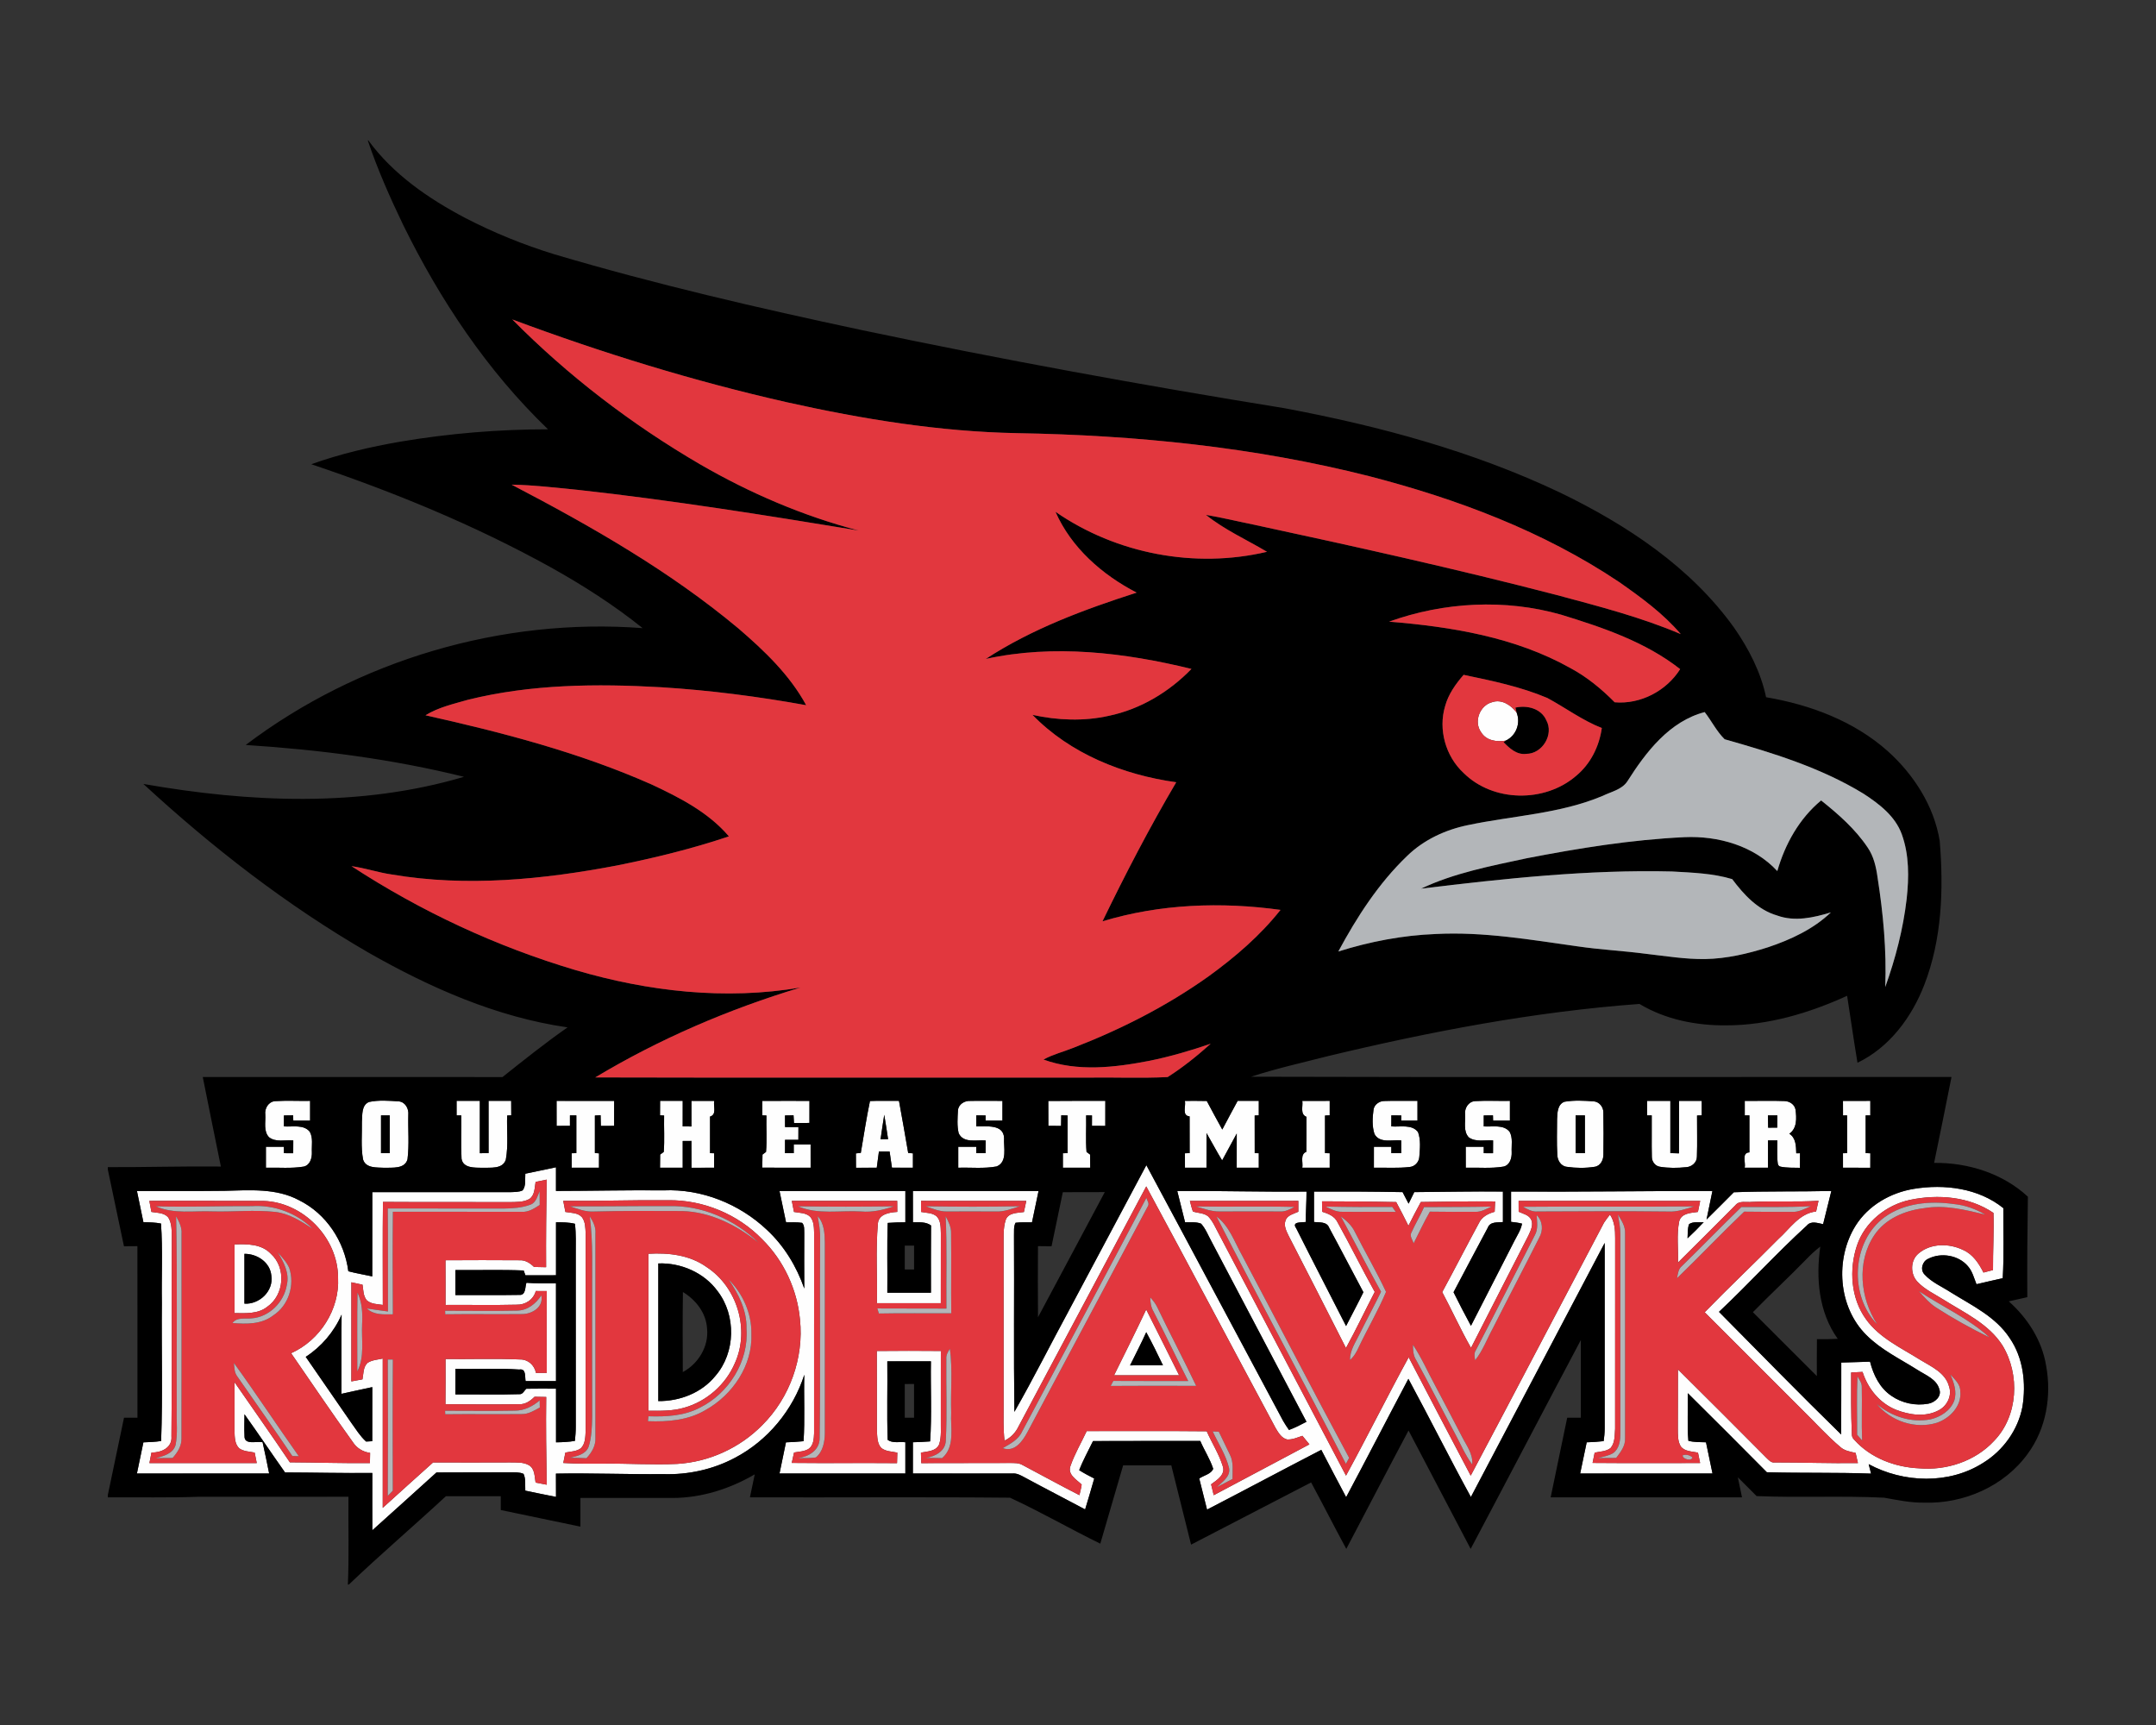 <?xml version="1.0" encoding="UTF-8"?>
<!DOCTYPE svg PUBLIC "-//W3C//DTD SVG 1.1//EN" "http://www.w3.org/Graphics/SVG/1.1/DTD/svg11.dtd">
<!-- Creator: CorelDRAW -->
<svg xmlns="http://www.w3.org/2000/svg" xml:space="preserve" width="2000px" height="1600px" version="1.1" style="shape-rendering:geometricPrecision; text-rendering:geometricPrecision; image-rendering:optimizeQuality; fill-rule:evenodd; clip-rule:evenodd"
viewBox="0 0 2000 1600"
 xmlns:xlink="http://www.w3.org/1999/xlink">
 <rect x="0" y="0" width="2000" height="1600" fill="#333333" stroke="none"/>
 <defs>
  <style type="text/css">
   <![CDATA[
    .fil1 {fill:black;fill-rule:nonzero}
    .fil3 {fill:#B3B6B9;fill-rule:nonzero}
    .fil2 {fill:#E2373E;fill-rule:nonzero}
    .fil0 {fill:#FEFEFE;fill-rule:nonzero}
   ]]>
  </style>
 </defs>
 <g id="Capa_x0020_1">
  <g id="SE_x0020_Missouri_x0020_State_x0020_Redhawks.cdr">
   <path class="fil0" d="M1384.29 651.26c8.87,-2.98 17.43,2.86 22.59,9.66 3.94,9.88 -0.44,21.53 -10.1,26.03 -8.2,1.47 -18.12,-0.02 -22.78,-7.72 -7.16,-9.77 -1.35,-25.06 10.29,-27.97zm-321.02 563.34c10.31,20.27 20.34,40.7 30.54,61.02 -20.12,0 -40.23,0.02 -60.35,-0.02 10.05,-20.28 20.17,-40.53 29.81,-61zm0.04 21.07l0 0c-4.68,10.42 -9.99,20.51 -15.01,30.76 10.18,0.02 20.34,0.04 30.52,-0.02 -4.98,-10.36 -9.97,-20.71 -15.51,-30.74zm-461.81 -72.76c18.68,-1.12 38.44,1.15 54.03,12.36 28.37,18.53 40.23,58.03 26.21,89.02 -8.48,19.91 -26.19,35.57 -47.04,41.42 -10.77,3.17 -22.09,2.89 -33.2,2.82 0,-48.53 0,-97.06 0,-145.62zm9.17 8.98l0 0c0,42.55 0,85.11 0,127.67 19.95,0.19 40.29,-7.64 52.99,-23.38 18.73,-21.59 19.37,-56.11 1.97,-78.65 -12.51,-17.14 -33.93,-26.4 -54.96,-25.64zm-393.09 -17.65c11.69,-0.47 25,-0.49 33.71,8.72 14.34,12.98 12.47,38.24 -3.43,49.16 -8.61,6.79 -20.02,5.93 -30.31,5.84 0,-21.25 0,-42.47 0.03,-63.72zm9.16 8.74l0 0c-0.04,15.4 -0.04,30.82 0,46.22 14.02,0.78 27.22,-11.75 24.96,-26.1 -1.16,-12.35 -13.22,-20.21 -24.96,-20.12zm764.68 52.8c24.01,-45.01 47.97,-90.05 72,-135.05 42.45,78.93 84.51,158.09 126.83,237.12 1.64,2.93 3.56,5.72 5.48,8.5 5.63,-2.03 10.93,-4.83 16.22,-7.59 -29.44,-55.74 -58.76,-111.56 -88.14,-167.32 -3.08,-5.54 -5.32,-11.67 -9.62,-16.44 -4.7,-1.9 -9.94,-1.03 -14.86,-1.31 -2.41,-9.67 -4.85,-19.33 -7.25,-29.01 39.97,-0.24 79.92,0.97 119.91,0.54 0.02,9.4 -0.71,18.8 -0.67,28.23 -3.77,0.54 -13.5,-0.56 -8.9,5.8 15.18,30.35 30.93,60.44 46.26,90.7 5.33,-10.46 10.92,-20.81 16.07,-31.38 -10.63,-19.84 -20.96,-39.91 -31.71,-59.71 -2.17,-5.95 -9.1,-4.87 -14.1,-5.39 0,-9.42 0,-18.83 0,-28.25 27.39,-0.13 54.79,0.02 82.16,0.51 1.83,3.58 3.69,7.16 5.58,10.72 1.73,-3.58 3.48,-7.16 5.27,-10.72 27.41,-0.19 54.81,-0.8 82.24,-0.51 0,9.42 0,18.87 0,28.29 -5.02,0.52 -11.86,-0.64 -14.06,5.27 -10.74,19.84 -21.12,39.9 -31.75,59.81 5.22,10.48 10.55,20.88 16.15,31.15 13.49,-26.34 26.99,-52.68 40.45,-79.03 2.61,-5.09 5.91,-10.01 6.94,-15.73 -3.34,-0.9 -6.81,-1.25 -10.18,-1.66 0,-9.36 0,-18.74 0,-28.1 62.27,0.38 124.53,-0.59 186.78,-0.54 -1.79,8.82 -3.69,17.6 -5.44,26.44 8.52,-8.35 16.89,-16.82 25.32,-25.26 30.14,-1.16 60.31,-0.45 90.45,-1.18 -2.55,10.26 -5.16,20.51 -7.64,30.78 -5.07,-0.95 -11.15,-3.46 -15.14,1.33 -28.11,25.65 -53.73,53.93 -81.45,80.01 37.66,38 75.04,76.33 113.33,113.73 0.19,-22.23 0.02,-44.47 0.11,-66.71 8.88,-0.11 17.77,-0.65 26.68,-0.82 3.1,12.25 8.99,24.39 19.76,31.66 9.85,6.91 22.51,9.47 34.31,7.32 5.91,-1.06 12.47,-6.58 10.29,-13.14 -2.41,-9.62 -12.79,-13.31 -20.29,-18.18 -16.16,-10.19 -33.78,-18.62 -47.42,-32.29 -26.35,-26.04 -29.33,-70.71 -10,-101.6 11.75,-18.68 32.37,-30.5 53.9,-34.04 28.45,-4.68 60.05,-0.71 83.11,17.86 -0.09,21.66 0.69,43.36 -0.56,64.99 -8.13,1.77 -16.24,3.71 -24.36,5.59 -2.3,-5.69 -3.77,-12.01 -7.95,-16.72 -8.72,-10.28 -24.9,-12.96 -36.74,-6.92 -5.54,2.33 -7.85,10.1 -3.49,14.62 6.73,7.32 16.15,11.24 24.39,16.59 19.5,12.12 41.57,22.5 54.58,42.34 12.68,18.42 15.35,42.09 11.84,63.74 -4.08,21.46 -17.84,40.58 -36.37,51.99 -31.6,20.19 -73.85,18.78 -106.27,1.25 0.56,2.2 1.66,6.6 2.22,8.78 -32.23,-1.21 -64.47,-0.35 -96.68,-1.28 -24.31,-24.56 -48.77,-49 -73.31,-73.31 0.3,14.69 -0.76,29.46 0.51,44.11 5.31,1.47 10.87,1.23 16.35,1.42 1.99,9.64 4.01,19.31 6.04,28.95 -40.94,0.04 -81.85,0.02 -122.77,0.02 2,-9.66 3.99,-19.3 6.06,-28.95 5.24,-0.15 10.5,-0.45 15.74,-1.1 0.54,-3.81 0.93,-7.65 0.95,-11.49 -0.02,-57.44 -0.04,-114.91 0,-172.35 -41.37,78.56 -82.72,157.12 -124.11,235.68 -19.87,-36.26 -38.31,-73.28 -57.98,-109.62 -19.35,36.51 -38.26,73.29 -57.74,109.77 -7.75,-14.61 -15.47,-29.23 -23.06,-43.9 -35.42,18.31 -70.56,37.12 -105.97,55.44 -2.4,-9.65 -4.77,-19.27 -7.25,-28.86 4.23,-2.92 11.04,-4.1 12.96,-9 -2.93,-9.08 -8.26,-17.1 -11.99,-25.84 -33.18,0.11 -66.33,-0.09 -99.5,0.11 -4.34,8.97 -9.26,17.69 -12.82,27.03 4.49,2.82 9.19,5.32 13.94,7.72 -2.76,9.57 -5.48,19.15 -8.44,28.66 -18.76,-10.05 -37.76,-19.73 -56.49,-29.89 -3.38,-1.84 -6.94,-3.8 -10.91,-3.43 -30.8,0 -61.6,0.09 -92.39,-0.02 0.03,-9.67 0.03,-19.33 0.03,-28.97 5.32,-0.09 10.65,-0.35 15.96,-0.78 1.7,-24.7 0.3,-49.52 0.75,-74.28 -13.48,0 -26.98,-0.03 -40.46,0.02 0.3,24.28 -0.5,48.59 0.36,72.86 4.6,3.3 11.03,1.58 16.38,2.18 0,9.66 0,19.33 0,29.01 -38.92,0 -77.83,0.02 -116.74,-0.02 1.92,-9.64 3.97,-19.28 5.98,-28.9 5.45,-0.18 10.89,-0.48 16.32,-1.06 1.38,-20.52 0.13,-41.09 0.72,-61.65 -10.55,32.79 -34,61.22 -64.58,77.18 -20.22,10.72 -43.27,15.74 -66.12,15.01 -33.26,0.32 -66.48,-1.08 -99.71,-0.47 0.04,7.2 0.04,14.38 0.06,21.59 -9.51,-1.79 -19,-3.86 -28.49,-5.8 -0.31,-5.2 0.64,-10.73 -1.62,-15.56 -3.95,-1.74 -8.31,-1.4 -12.49,-1.46 -22.76,0.17 -45.51,-0.07 -68.27,0.15 -19.78,17.94 -39.64,35.8 -59.51,53.64 -0.09,-17.73 -0.04,-35.44 -0.02,-53.17 -27.01,0.26 -53.99,-0.41 -80.97,-0.49 -12.69,-17.89 -24.85,-36.13 -37.62,-53.95 -0.03,6.64 -0.31,13.29 0.02,19.93 -0.43,9.06 11.3,4.72 16.78,6.02 2.2,9.62 4.14,19.3 6.08,28.99 -40.89,0.06 -81.79,0 -122.67,0.02 1.99,-9.64 3.97,-19.3 6.02,-28.92 5.5,-0.16 11,-0.41 16.44,-1.23 1.57,-42.63 0.26,-85.34 0.69,-128 -0.43,-24.57 0.95,-49.2 -0.82,-73.73 -5.37,-1.03 -10.85,-1.16 -16.29,-1.23 -1.96,-9.66 -3.99,-19.32 -6.01,-28.96 27,-0.11 54.03,0.21 81.06,-0.15 23.25,-0.54 48.14,-2.7 69.39,8.77 25.19,12.45 42.08,38.2 45.64,65.84 7.31,1.98 14.82,3.12 22.19,4.78 0.09,-26.05 0.02,-52.11 0.05,-78.17 42.62,0.03 85.24,-0.04 127.84,0.03 3.91,-0.22 8.09,0.08 11.67,-1.71 3.28,-4.42 2.01,-10.29 2.44,-15.42 9.47,-1.96 18.96,-3.93 28.43,-5.95 0.02,7.31 0.02,14.64 0,21.95 33.32,-0.04 66.63,-0.86 99.93,-0.53 35.16,-1.58 70.27,12.55 95.73,36.6 15.98,14.84 27.52,33.93 34.68,54.44 -0.11,-17.04 -0.08,-34.08 -0.02,-51.12 -0.17,-3.32 0.45,-7.14 -1.98,-9.81 -4.94,-0.74 -9.97,-0.41 -14.91,-0.48 -2.07,-9.68 -4.1,-19.37 -6.08,-29.07 38.93,-0.03 77.84,0 116.76,0 0,9.68 0,19.34 0,29.03 -5.46,0.04 -10.92,0.13 -16.35,0.58 -0.82,21.57 -0.13,43.16 -0.39,64.73 13.48,0.02 26.98,0.02 40.46,0.02 0.05,-20.79 -0.13,-41.58 0.09,-62.38 -4.9,-3.62 -11.09,-2.86 -16.8,-2.97 0,-9.67 0,-19.33 -0.03,-28.99 38.87,-0.05 77.72,-0.02 116.57,-0.02 -2.07,9.68 -4.06,19.39 -6.08,29.07 -5.09,0.05 -10.21,-0.21 -15.25,0.39 -1.94,3.69 -1.28,7.98 -1.45,12.01 0.32,54.47 -0.37,108.93 0.37,163.4 17.62,-30.78 33.5,-62.58 50.43,-93.77zm-494.58 -119.52l0 0c-0.97,5.4 -0.65,12.38 -5.78,15.84 -5.37,3.02 -11.84,2.74 -17.82,2.89 -39.32,-0.2 -78.66,0.1 -118,-0.18 -0.37,31.84 -0.13,63.7 -0.13,95.54 -5.09,-0.76 -10.94,-0.69 -14.95,-4.36 -3.28,-4.03 -3.09,-9.53 -3.86,-14.39 -3.45,-0.75 -6.9,-1.51 -10.36,-2.24 -0.02,30.65 0.05,61.3 -0.02,91.95 3.43,-0.65 6.88,-1.29 10.31,-1.92 1.02,-5.2 0.56,-11.45 4.77,-15.31 4.16,-2.7 9.32,-2.94 14.04,-3.99 0.04,46.16 0.02,92.32 0,138.48 15.53,-14.09 31.08,-28.15 46.72,-42.11 23.77,0.07 47.54,0.09 71.31,-0.02 6,0.15 12.58,-0.5 17.93,2.78 5.24,3.41 4.85,10.46 5.84,15.92 3.45,0.65 6.88,1.3 10.33,1.96 -0.43,-27.11 -0.86,-54.24 -0.49,-81.36 -3.6,-0.11 -7.21,-0.17 -10.81,-0.19 -3.88,3.84 -8.56,7.2 -14.32,6.9 -22.78,0.28 -45.56,0.15 -68.34,0 0.16,-13.98 0.09,-27.93 0.07,-41.91 22.95,0.24 45.92,-0.6 68.85,0.39 7.64,-0.2 13.61,5.15 15.06,12.51 3.32,-0.02 6.66,-0.04 10.01,-0.04 -0.11,-25.31 -0.09,-50.61 -0.03,-75.89 -3.38,-0.04 -6.77,-0.06 -10.13,-0.06 -2.25,8.11 -9.71,12.96 -17.99,12.7 -21.92,0.54 -43.83,0.05 -65.75,0.22 -0.02,-13.83 0.07,-27.63 -0.06,-41.44 22.8,-0.11 45.62,-0.21 68.44,0 5.41,-0.39 10.01,2.55 13.69,6.21 3.74,0.11 7.47,0.16 11.22,0.24 -0.19,-27.09 0.15,-54.16 0.54,-81.25 -3.43,0.69 -6.86,1.4 -10.29,2.13zm566.47 4.17l0 0c-39.32,74.18 -78.92,148.2 -118.31,222.36 -2.76,5.85 -7.2,10.7 -13.16,13.4 -1.27,-10.85 -0.82,-21.79 -0.86,-32.68 -0.02,-48.82 0.02,-97.63 -0.02,-146.44 0.17,-8.63 -0.71,-17.58 2.09,-25.88 2.7,-6.6 10.91,-6.07 16.76,-6.99 0.73,-3.45 1.47,-6.88 2.2,-10.31 -32.53,-0.09 -65.05,-0.03 -97.58,-0.05 -0.04,3.41 -0.04,6.84 -0.04,10.27 4.78,0.99 10.37,0.65 14.36,3.99 4.16,4.1 3.82,10.42 4.03,15.83 -0.06,21.59 -0.04,43.21 -0.04,64.82 -19.78,0 -39.54,0 -59.32,0 0.56,-24.57 -1.18,-49.24 0.93,-73.7 0.67,-9.04 10.85,-10.53 18.01,-10.96 -0.04,-3.43 -0.08,-6.84 -0.08,-10.25 -32.6,0 -65.17,0 -97.76,0 0.69,3.43 1.34,6.84 2.01,10.29 5.09,0.93 11.08,0.63 15.05,4.51 3.6,4.23 3.47,10.25 3.65,15.51 -0.11,61.78 0,123.57 -0.05,185.37 -0.21,4.92 -0.51,10.79 -4.7,14.11 -4.05,2.78 -9.21,2.74 -13.87,3.62 -0.71,3.21 -1.44,6.43 -2.15,9.66 32.54,0.35 65.12,-0.06 97.67,0.22 0.08,-3.28 0.17,-6.51 0.27,-9.75 -4.98,-1.14 -10.67,-0.95 -14.84,-4.31 -3.99,-4.19 -3.71,-10.47 -4.12,-15.84 -0.12,-24.72 0.09,-49.43 -0.08,-74.13 19.8,-0.22 39.62,-0.2 59.42,-0.02 -0.08,21.2 -0.04,42.42 -0.02,63.63 -0.19,7.63 0.82,15.55 -1.55,22.95 -2.83,6.58 -10.96,6.49 -16.91,7.7 0.09,3.23 0.17,6.47 0.28,9.75 27.43,-0.17 54.85,0.04 82.29,-0.13 3.94,0.06 8.15,-0.22 11.71,1.9 17.6,9.25 35.01,18.94 52.74,27.95 0.71,-3.3 1.68,-6.51 2.09,-9.86 -4.83,-4.7 -13.46,-9.25 -10.33,-17.42 3.9,-11.18 10.01,-21.47 14.99,-32.16 37.12,0.1 74.24,-0.24 111.34,0.17 4.77,10.83 11.31,20.94 14.84,32.27 2.83,7.98 -5.39,12.98 -10.78,16.93 0.8,3.34 1.62,6.73 2.44,10.09 29.57,-15.74 59.21,-31.38 88.76,-47.15 -2.18,-2.63 -4.36,-5.28 -6.5,-7.92 -4.66,1.52 -9.34,3.74 -14.34,3.35 -5.09,-1.34 -7.96,-6.26 -10.46,-10.46 -40.1,-74.7 -79.7,-149.68 -120.06,-224.24zm659.26 54.91l0 0c-7.44,22.37 -5.65,48.9 8.44,68.34 12.59,17.51 32.78,26.59 50.51,37.77 10.25,6.21 23.28,11.92 26.53,24.63 2.98,8.69 -2.09,18.38 -10.09,22.24 -12.17,6.3 -26.79,4.07 -39.06,-0.69 -15.23,-6.06 -26.21,-19.76 -31.11,-35.14 -3.54,0.15 -7.09,0.34 -10.59,0.54 0,18.85 -0.21,37.72 0.65,56.58 -0.17,2.37 0.6,4.35 2.35,5.97 15.16,16.87 37.81,25.33 60.14,26.34 25.3,2.18 51.98,-6.6 69.41,-25.41 22.45,-23.12 24.24,-61.63 7.83,-88.59 -12.81,-20.06 -35.18,-30.18 -54.64,-42.43 -8.28,-5.26 -17.51,-9.42 -24.29,-16.69 -6.68,-7.08 -6.62,-19.65 0.95,-26.06 11.28,-9.75 28.52,-9.68 41.46,-3.36 9.04,3.94 14.63,12.46 18.9,20.96 2.93,-0.8 5.88,-1.57 8.84,-2.33 -0.11,-17.66 0.97,-35.31 0.43,-52.97 -22.43,-15.27 -51.42,-17.56 -77.41,-12.12 -22.15,4.72 -42,20.66 -49.25,42.42zm-1584.03 -41.5l0 0c0.63,3.41 1.28,6.84 1.92,10.27 5.33,0.99 11.85,0.56 15.66,5.16 3.5,5.62 3.11,12.68 3.26,19.08 -0.32,61.24 0.35,122.52 -0.34,183.76 0.99,10.78 -9.43,15.27 -18.51,15.18 -0.67,3.26 -1.3,6.5 -1.92,9.78 33.19,-0.03 66.37,-0.07 99.57,0 -0.65,-3.26 -1.3,-6.52 -1.95,-9.75 -4.81,-1.02 -10.16,-0.98 -14.3,-3.93 -4.27,-4.06 -4.18,-10.55 -4.4,-15.98 -0.04,-15.15 0.11,-30.31 -0.02,-45.45 17.15,24.78 34.54,49.39 51.38,74.39 24.76,0.11 49.5,1 74.27,0.69 0.04,-3.14 0.1,-6.29 0.17,-9.44 -6.73,-0.87 -12.55,-4.49 -16.18,-10.25 -19.5,-27.07 -38.13,-54.74 -57.09,-82.2 26.76,-12 45.08,-40.58 43.55,-70.04 -0.05,-36.93 -32.29,-70.12 -69.22,-71.2 -35.27,-0.17 -70.56,-0.02 -105.85,-0.07zm383.95 0l0 0c0.65,3.43 1.31,6.84 1.98,10.29 5.27,0.97 11.67,0.54 15.49,5.01 3.11,4.25 3.04,9.87 3.32,14.92 -0.02,61.11 -0.02,122.24 0,183.35 -0.3,5.45 -0.28,11.86 -4.48,15.92 -4.1,3.08 -9.54,2.93 -14.33,3.99 -0.67,3.19 -1.29,6.4 -1.94,9.64 12.32,0.77 24.63,0.67 36.97,0.62 22.91,-0.3 45.82,1.34 68.72,0.24 29.53,-1.77 58.22,-14.86 78.93,-36 25.45,-25.3 38.7,-62.29 34.94,-97.99 -2.59,-27.83 -15.12,-54.68 -35.01,-74.33 -22.54,-23.28 -54.85,-36.69 -87.25,-36.24 -32.46,-0.3 -64.88,0.89 -97.34,0.58zm581.31 0.05l0 0c0.88,3.25 1.61,6.6 2.8,9.83 4.66,1.55 10.16,1.25 14.13,4.49 4.42,4.55 6.81,10.59 9.84,16.09 39.3,74.83 78.79,149.54 118.05,224.41 19.84,-36.34 38.26,-73.46 58.13,-109.81 19.04,36.67 38.31,73.23 57.55,109.81 41.43,-78.04 82.37,-156.36 123.59,-234.5 1.69,-2.68 3.65,-5.16 5.61,-7.62 4.27,6.41 4.85,14.17 4.79,21.68 -0.07,58.97 0.02,117.94 -0.04,176.91 -0.46,6.09 0,13.08 -4.27,17.99 -4.19,3.22 -9.78,3.09 -14.69,4.21 -0.67,3.15 -1.3,6.34 -1.94,9.53 33.26,0.31 66.49,0.07 99.76,0.11 -0.69,-3.23 -1.36,-6.45 -1.99,-9.66 -5.41,-1.17 -12.06,-0.93 -15.85,-5.61 -3.11,-4.92 -2.74,-10.98 -2.83,-16.54 0.13,-18.36 0.02,-36.69 0.09,-55.05 27.61,27.26 54.96,54.79 82.35,82.29 2.07,1.9 4.19,4.53 7.44,4.01 25.71,-0.02 51.43,0.93 77.16,0.58 -0.73,-3.14 -1.45,-6.29 -2.12,-9.42 -4.98,-1.15 -10.28,-1.94 -14.17,-5.48 -12.81,-10.79 -23.9,-23.4 -35.89,-35.03 -30,-29.98 -59.94,-59.97 -89.95,-89.93 22.35,-23.03 45.73,-45.03 68.29,-67.88 10.75,-9.55 19.48,-23.96 35.06,-25.6 0.71,-3.32 1.46,-6.64 2.24,-9.94 -20.56,1.31 -41.18,0.06 -61.75,1.03 -5.16,0.63 -11.72,-1.55 -15.43,3.17 -17.75,17.71 -35.37,35.57 -53.23,53.17 0.54,-12.77 -1.4,-25.8 1.18,-38.37 2.05,-7.59 11.01,-7.77 17.35,-8.65 0.67,-3.45 1.4,-6.86 2.13,-10.27 -56.15,0 -112.29,0 -168.46,0 0,3.35 0.02,6.71 0.04,10.08 4.12,1.94 9.54,2.91 11.69,7.46 2.14,4.94 -0.58,10.07 -2.6,14.54 -17.71,34.79 -35.64,69.45 -53.28,104.27 -9.6,-16.89 -17.6,-34.6 -26.71,-51.73 11.5,-21.2 22.5,-42.69 33.98,-63.89 2.71,-5.95 8.65,-8.97 14.66,-10.61 0.11,-3.19 0.26,-6.41 0.43,-9.58 -22.97,-0.23 -45.94,0.2 -68.91,0.52 -3.97,7.29 -7.79,14.65 -11.52,22.07 -3.62,-7.42 -7.46,-14.74 -11.32,-22 -22.95,-0.52 -45.88,-0.65 -68.83,-0.7 0.04,3.22 0.08,6.43 0.13,9.67 5.52,1.72 11.45,3.99 14.17,9.6 11.9,21.37 22.73,43.35 34.62,64.75 -9,17.3 -17.32,34.94 -26.71,52.05 -17.51,-34.75 -35.37,-69.31 -53.1,-103.95 -2.11,-4.4 -4.83,-9.45 -2.93,-14.41 1.72,-5.02 7.61,-6.02 11.84,-8.06 0,-3.37 -0.02,-6.73 0,-10.08 -33.52,0.02 -67.06,-0.04 -100.58,0.05zm-588.02 19.8l0 0c-0.02,16.37 -0.02,32.76 0,49.16 -9.47,0.02 -18.92,0 -28.36,0.04 -0.41,-1.12 -1.23,-3.35 -1.64,-4.47 -21.08,-0.9 -42.22,-0.17 -63.31,-0.41 0,7.73 0,15.45 0,23.19 19.74,-0.13 39.47,0.24 59.19,-0.13 6.32,0.56 5.32,-7.33 6.66,-11.24 9.15,0.67 18.29,0.65 27.44,0.59 0,30.19 -0.02,60.37 0.02,90.57 -9.4,0.04 -18.81,0 -28.21,0.04 -0.8,-4.14 0.77,-11.84 -5.89,-10.74 -19.67,-1.38 -39.45,-0.2 -59.17,-0.65 -0.06,7.92 -0.04,15.84 -0.04,23.77 19.8,-0.19 39.6,0.39 59.38,-0.26 3.21,0.26 4.38,-3.34 6.45,-5.04 9.17,-0.15 18.33,-0.11 27.48,-0.05 -0.04,16.59 -0.04,33.16 0.02,49.74 5.85,-0.08 11.74,-0.3 17.52,-1.33 0.45,-4.45 0.82,-8.89 0.79,-13.33 -0.04,-53.2 -0.02,-106.41 -0.02,-159.62 -0.06,-9.49 0.43,-19 -0.77,-28.43 -5.76,-1.4 -11.69,-1.4 -17.54,-1.4zm1051.12 1.72l0 0c-1.59,4.19 -1.18,8.76 -1.46,13.18 5.17,-4.83 10.18,-9.83 15.01,-14.99 -4.47,0.56 -9.62,-0.88 -13.55,1.81zm-1283.28 123.12l0 0c14.02,20.37 28.07,40.68 42.13,61.02 4.36,6.02 8.28,12.52 13.85,17.54 1.42,-0.06 4.29,-0.24 5.71,-0.32 0.09,-16.72 0.02,-33.46 0.05,-50.17 -9.54,2.11 -19.09,4.05 -28.6,6.23 0.1,-24.48 -0.13,-48.96 0.12,-73.45 -7.01,15.95 -18.65,29.66 -33.26,39.15zm1426.01 -237.42c8.43,-0.04 16.89,-0.02 25.37,-0.02 -0.02,4.49 -0.02,8.97 0,13.46 -1.08,0.02 -3.24,0.02 -4.32,0.02 0,11.65 0,23.32 0,34.97 1.08,0.04 3.26,0.15 4.34,0.19 -0.04,4.45 -0.04,8.91 -0.04,13.4 -8.46,-0.05 -16.89,-0.02 -25.33,-0.02 -0.02,-4.49 -0.02,-8.98 -0.02,-13.44 0.95,-0.02 2.85,-0.07 3.8,-0.09 0,-11.67 0,-23.34 0,-35.01 -0.93,0.03 -2.81,0.03 -3.76,0.03 -0.04,-4.51 -0.04,-9 -0.04,-13.49zm-91.11 -0.02c12.25,0.15 24.52,-0.32 36.78,0.17 4.72,0.09 9.51,3.11 10.33,8.03 0.99,7.79 1.51,17.23 -5.78,22.28 6.25,3.99 6.21,11.5 6.45,18.12 0.86,0 2.61,-0.02 3.47,-0.02 -0.04,4.51 -0.04,9.01 -0.04,13.52 -6,-0.13 -12.06,0.13 -17.93,-1.05 -3.3,-0.61 -2.69,-4.47 -3.02,-6.93 -0.26,-5.82 -0.06,-11.65 -0.04,-17.45 -2.91,-0.02 -5.78,-0.02 -8.65,0 0,8.46 0,16.89 0,25.35 -7.23,0 -14.43,0 -21.63,0 1.14,-4.77 -3.15,-13.94 4.37,-14.24 0,-11.45 0,-22.89 0,-34.32 -1.07,0.02 -3.23,0.02 -4.31,0.02 -0.02,-4.51 -0.02,-8.99 0,-13.48zm21.5 13.48l0 0c0.05,3.8 0.09,7.6 0.2,11.39 2.78,-0.02 5.58,-0.04 8.43,-0.04 0.02,-3.8 0.05,-7.59 0.09,-11.37 -2.94,0 -5.83,0 -8.72,0.02zm-112.09 -13.48c7.18,0 14.36,0 21.57,0 0,16.16 0,32.29 0,48.45 1.98,0.06 5.97,0.17 7.98,0.24 0.23,-16.25 0.04,-32.47 0.1,-48.69 7.02,0 14,0 21.04,0 -0.03,4.45 -0.03,8.91 0,13.4 -1.08,0.04 -3.26,0.15 -4.36,0.19 -0.09,12.71 0.34,25.41 -0.13,38.12 0.09,5.32 -4.7,9.47 -9.77,9.79 -8.22,0.86 -16.59,0.95 -24.72,-0.41 -4.36,-0.71 -7.33,-4.88 -7.31,-9.15 -0.31,-12.83 0.04,-25.64 -0.11,-38.48 -1.06,0 -3.22,0.02 -4.29,0.02 -0.03,-4.51 -0.03,-8.99 0,-13.48zm-76.77 0.84c9.02,-1.57 18.4,-1.05 27.52,-0.36 5.01,0.51 8.7,5.26 8.67,10.2 0.28,12.98 0.2,25.99 0.05,38.98 0.08,5 -2.61,10.67 -8.05,11.49 -8.54,1.34 -17.32,1.28 -25.86,0.03 -5.61,-0.57 -8.82,-6.17 -8.87,-11.37 -0.62,-10.87 -0.23,-21.79 -0.21,-32.66 0.26,-5.84 0.24,-13.76 6.75,-16.31zm10.44 12.64l0 0c0,11.69 0,23.36 0,35.05 2.16,0 6.47,0 8.63,0 0,-11.69 0,-23.36 0,-35.05 -2.16,0 -6.47,0 -8.63,0zm-102.5 -0.64c-0.78,-5.85 2.98,-12.19 9.21,-12.6 10.76,-0.65 21.57,-0.04 32.35,-0.24 0,6.11 -0.02,12.21 0,18.34 -5.19,0 -10.39,0 -15.59,0 -0.02,-1.23 -0.09,-3.69 -0.13,-4.9 -2.14,0.02 -6.41,0.07 -8.54,0.09 -0.02,3.36 -0.02,6.75 0,10.16 7.91,0.64 18.2,-2.1 23.96,4.94 3.22,5.67 1.62,12.59 1.94,18.83 0.26,5.39 -1.55,12.18 -7.61,13.52 -11.54,1.94 -23.34,0.69 -34.99,1.04 -0.02,-6.48 -0.04,-12.95 -0.02,-19.42 5.57,0 11.13,-0.02 16.72,0 0,1.49 0,4.45 0,5.93 2.85,-0.02 5.71,0 8.6,0.03 0,-3.97 0.03,-7.92 0.05,-11.87 -7.44,-0.56 -15.94,1.81 -22.46,-2.78 -5.39,-5.59 -3.04,-14.11 -3.49,-21.07zm-84.96 -4.64c0.6,-4.66 5.34,-8.05 9.9,-8.07 10.28,-0.41 20.57,0 30.88,-0.13 0,6.11 0,12.21 0,18.34 -5.04,0 -10.09,-0.02 -15.12,0 0.02,-1.21 0.05,-3.63 0.07,-4.81 -3.09,-0.05 -6.15,-0.07 -9.19,-0.09 -0.02,3.41 -0.04,6.82 -0.02,10.25 8.13,0.73 19.02,-2.27 24.76,5.26 2.67,7.25 1.81,15.29 1.21,22.86 -0.22,4.84 -4.17,9.17 -9.02,9.54 -11,1.27 -22.11,0.45 -33.13,0.67 0,-6.5 0,-12.97 0.02,-19.42 5.37,-0.02 10.76,0 16.16,0 0,1.49 0,4.45 0.02,5.93 3.02,0 6.08,-0.02 9.14,0 -0.02,-3.96 -0.02,-7.91 0,-11.86 -8.17,-0.82 -20.06,3.02 -24.8,-5.95 -2.33,-7.21 -1.9,-15.1 -0.88,-22.52zm-66.07 -8.18c8.47,-0.04 16.95,-0.02 25.43,-0.02 -0.02,4.45 -0.02,8.91 0,13.38 -1.1,0.06 -3.28,0.19 -4.36,0.23 0.06,11.63 0.04,23.23 0.02,34.86 1.08,0.02 3.26,0.11 4.34,0.13 0,4.46 -0.02,8.93 0,13.42 -8.5,0 -16.98,0 -25.43,-0.03 0.86,-4.91 -2.31,-12.36 3.75,-14.75 0.19,-10.81 0.09,-21.63 0.09,-32.44 -6.13,-2.42 -3.05,-9.79 -3.84,-14.78zm-108.91 0c6.75,-0.04 13.52,-0.06 20.3,0.09 4.68,8.89 9.55,17.69 14.38,26.49 4.71,-8.89 9.43,-17.78 14.26,-26.62 6.52,0.02 13.07,0.02 19.61,0.02 -0.02,4.47 -0.02,8.93 0,13.42 -0.95,0.04 -2.87,0.13 -3.82,0.17 0.07,11.65 0.04,23.28 0.04,34.92 0.95,0.02 2.83,0.05 3.78,0.05 0,4.48 -0.02,8.95 0,13.46 -6.84,0 -13.68,0 -20.49,0 0,-10.57 -0.05,-21.14 0.04,-31.71 -4.51,8.32 -9.02,16.63 -13.54,24.93 -5.12,-8.3 -9.58,-16.95 -14.5,-25.36 -0.09,10.72 -0.02,21.42 -0.04,32.14 -6.67,0 -13.31,0 -19.96,0 -0.02,-4.49 -0.02,-8.93 -0.02,-13.4 1.08,-0.04 3.26,-0.13 4.36,-0.17 -0.04,-11.37 0,-22.72 -0.04,-34.06 -7.49,-0.65 -3.24,-9.58 -4.36,-14.37zm-126.72 0.09c17.62,-0.24 35.26,-0.06 52.91,-0.11 0,7.72 0,15.47 -0.02,23.21 -4.15,-0.02 -8.27,-0.04 -12.39,-0.02 -0.02,-3.26 0,-6.47 0.03,-9.68 -1.36,0 -4.08,-0.03 -5.42,-0.03 0.26,11.29 -0.54,22.63 0.37,33.89 0.82,0.6 2.48,1.83 3.32,2.46 0.07,4.05 0.07,8.11 0.11,12.19 -8.46,0 -16.91,0 -25.37,0 -0.02,-4.49 0,-8.98 0,-13.44 1.08,-0.02 3.24,-0.07 4.34,-0.09 -0.02,-11.65 -0.05,-23.29 0,-34.94 -1.47,-0.04 -4.4,-0.13 -5.85,-0.17 -0.08,3.25 -0.13,6.55 -0.17,9.85 -3.95,-0.04 -7.87,-0.06 -11.8,-0.06 0,-7.7 0.02,-15.38 -0.06,-23.06zm-83.8 8.8c0.34,-5.63 6.1,-9.19 11.37,-8.86 9.96,-0.24 19.93,0.04 29.91,-0.03 -0.02,6.11 -0.02,12.21 -0.02,18.32 -5.22,0 -10.44,0 -15.64,0 0,-1.21 0,-3.63 0,-4.83 -2.15,0 -6.47,-0.03 -8.63,-0.03 0,3.39 -0.02,6.78 0,10.18 8.98,0.31 25.24,-2.39 25.8,10.75 -0.56,8.65 3.41,22.21 -6.88,26.42 -11.73,2.2 -23.77,0.82 -35.63,1.19 0,-6.48 0,-12.95 0,-19.42 5.56,0 11.13,0 16.69,0 0,1.49 0.02,4.47 0.05,5.93 2.84,0 5.69,-0.02 8.58,0 0,-3.94 0.02,-7.87 0.09,-11.79 -8.39,-0.76 -20.54,2.89 -25.02,-6.71 -1.64,-6.88 -1.06,-14.13 -0.67,-21.12zm-90.12 39.34c2.76,-16.04 5.15,-32.16 8.5,-48.1 8.95,-0.43 17.94,-0.04 26.92,-0.15 2.89,16.09 5.84,32.18 8.54,48.32 1.1,0.11 3.3,0.28 4.4,0.37 -0.02,4.44 -0.02,8.86 -0.02,13.3 -6.5,0.03 -12.97,0.03 -19.46,-0.02 -0.73,-5.02 -1.45,-10.03 -2.18,-15.03 -3.3,-0.02 -6.6,-0.04 -9.88,-0.04 -0.69,5.02 -1.36,10.07 -2.02,15.12 -6.43,0 -12.84,0 -19.27,0.02 -0.04,-4.45 -0.06,-8.89 -0.08,-13.31 1.14,-0.13 3.4,-0.37 4.55,-0.48zm21.74 -35.33l0 0c-1.18,7.55 -2.35,15.12 -3.41,22.72 2.33,-0.05 4.64,-0.07 6.97,-0.09 -1.17,-7.55 -2.22,-15.12 -3.56,-22.63zm-113.11 -12.87c14.58,-0.09 29.16,-0.05 43.74,-0.03 -0.02,6.82 -0.02,13.64 -0.02,20.45 -4.79,0 -9.58,0.02 -14.34,0.11 -0.15,-2.41 -0.28,-4.81 -0.41,-7.2 -2.66,0.04 -5.29,0.1 -7.92,0.15 0,3.58 0.02,7.16 0.04,10.76 4.12,-0.02 8.27,-0.04 12.41,-0.02 -0.05,3.95 -0.05,7.91 -0.05,11.88 -4.14,-0.02 -8.26,-0.04 -12.38,-0.02 0,4.12 0,8.26 0,12.4 2.03,0 6.06,0 8.09,0 0,-2.02 0,-6.06 0,-8.08 5.22,0 10.42,0 15.64,0 0,7.18 0,14.36 0.02,21.54 -14.97,0 -29.92,0.11 -44.86,-0.06 0.04,-4.05 0.08,-8.07 0.21,-12.1 0.82,-0.63 2.46,-1.86 3.28,-2.48 0.93,-11.24 0.09,-22.54 0.37,-33.78 -0.93,-0.04 -2.83,-0.11 -3.76,-0.15 -0.02,-4.47 -0.04,-8.91 -0.06,-13.37zm-94.89 13.35c0.02,-4.49 0.02,-8.95 0.07,-13.42 6.99,0.02 13.97,0.02 20.98,0.02 0,7.9 0,15.79 -0.02,23.69 2.7,0.02 5.4,0.02 8.11,0.06 0,-7.92 0,-15.83 0,-23.75 7.04,0 14.09,-0.02 21.14,0.05 -1.01,4.83 2.63,12.7 -3.88,14.51 0,11.3 0,22.61 0,33.93 0.95,0.02 2.85,0.07 3.8,0.11 -0.03,4.46 -0.03,8.93 -0.03,13.42 -7.01,0 -14.02,0 -21,0.02 -0.03,-8.31 -0.03,-16.59 -0.05,-24.87 -2.69,0.02 -5.39,0.04 -8.07,0.06 0,8.26 0,16.53 0,24.79 -7.03,0 -14.04,0 -21.05,0 0,-4.08 0.02,-8.14 0.13,-12.19 0.82,-0.63 2.48,-1.86 3.32,-2.46 0.89,-11.24 0.09,-22.54 0.35,-33.78 -0.95,-0.06 -2.85,-0.15 -3.8,-0.19zm-95.96 -13.4c17.79,0.02 35.61,-0.02 53.41,0.02 -0.03,7.73 -0.03,15.43 -0.03,23.17 -4.12,-0.02 -8.22,0 -12.31,0.04 -0.09,-3.34 -0.15,-6.64 -0.24,-9.94 -1.32,0.09 -3.95,0.24 -5.29,0.32 0.07,11.59 0.07,23.17 0,34.77 0.98,0.07 2.87,0.22 3.84,0.31 -0.02,4.42 -0.02,8.88 -0.04,13.33 -8.43,0 -16.89,0 -25.32,0 0,-4.49 0,-8.96 -0.02,-13.42 1.1,-0.02 3.25,-0.11 4.33,-0.13 0,-11.67 0,-23.32 0,-34.99 -1.49,0 -4.44,0 -5.93,0 0,3.22 0,6.45 0,9.71 -4.12,-0.02 -8.26,0 -12.38,0.02 -0.04,-7.74 -0.02,-15.46 -0.02,-23.21zm-92.75 0c7.18,0 14.38,0 21.57,0 0,16.18 0,32.38 0,48.56 2.69,-0.05 5.41,-0.07 8.11,-0.09 -0.07,-16.16 0,-32.31 -0.02,-48.47 6.98,0 13.99,0 20.98,-0.02 0.03,4.47 0.05,8.93 0.07,13.4 -0.95,0.06 -2.85,0.17 -3.8,0.21 -0.52,13.63 1.25,27.48 -1.25,40.96 -2.95,9.06 -14.36,7.16 -21.78,7.53 -6.86,-0.19 -17.78,0.6 -19.29,-8.37 -0.73,-13.39 -0.04,-26.83 -0.28,-40.23 -1.08,0 -3.23,0 -4.31,0 0,-4.51 0,-8.99 0,-13.48zm-81.23 1.02c9.01,-1.92 18.52,-1.15 27.69,-0.54 5.98,0.58 9.3,6.83 8.76,12.4 -0.37,13.74 0.97,27.67 -0.76,41.33 -2.52,9.14 -13.97,7.57 -21.29,7.87 -6.92,-0.43 -17.34,0.73 -19.93,-7.7 -2.15,-11.5 -0.86,-23.32 -1.08,-34.96 0.5,-6.32 -0.56,-15.41 6.61,-18.4zm11.13 12.46l0 0c0,11.67 0,23.36 0,35.05 2.02,0 6.06,0 8.08,0 0,-11.69 0,-23.36 0,-35.05 -2.02,0 -6.06,0 -8.08,0zm-107.36 -0.71c-0.73,-5.76 2.91,-11.99 9.04,-12.51 10.83,-0.69 21.68,-0.06 32.53,-0.26 0,6.11 0,12.21 0,18.34 -5.2,0 -10.38,0 -15.58,0 -0.04,-1.23 -0.13,-3.69 -0.17,-4.92 -2.11,0.02 -6.38,0.09 -8.52,0.11 0,3.36 0,6.75 0,10.16 7.92,0.64 18.16,-2.07 23.94,4.91 3.26,5.7 1.66,12.73 1.97,19.01 0.23,5.32 -1.62,12.03 -7.57,13.37 -11.57,1.94 -23.39,0.69 -35.06,1.04 0,-6.48 0,-12.95 0,-19.42 5.57,0 11.13,-0.02 16.7,0 0.02,1.49 0.02,4.45 0.02,5.93 2.87,-0.02 5.74,0 8.61,0.03 0.02,-3.97 0.02,-7.92 0.06,-11.85 -7.44,-0.66 -16.18,1.97 -22.52,-2.99 -5.3,-5.59 -3,-14.02 -3.45,-20.95z"/>
   <path class="fil1" d="M341.17 130.26l0.54 0c22.91,31.34 55.59,53.81 89.54,71.74 26.55,13.74 54.38,25.1 83,33.86 93.78,27.81 189.15,49.85 284.79,70.23 130.26,27.44 261.25,51.3 392.63,72.56 87.68,16.44 174.74,39.87 255.56,78.26 61.65,29.79 121.16,69.05 161.5,125.45 13.52,19.48 24.65,41.01 29.57,64.34 40.87,6.93 81.49,22.09 112.79,49.96 24.2,21.7 42.97,50.91 48.27,83.3 3.71,44.72 2.12,91.16 -14.28,133.46 -11.62,30.09 -32.35,58.13 -61.99,72.32 -3.47,-20.67 -6.36,-41.41 -9.62,-62.1 -35.18,16.05 -73.23,27.42 -112.16,27.42 -27.87,0.25 -56.39,-5.4 -80.48,-19.87 -97.58,7.18 -193.96,25.6 -288.97,48.4 -23.84,6.11 -47.93,11.46 -71.31,19.11 216.58,0.63 433.16,0.13 649.75,0.26 -5.29,26.58 -10.64,53.13 -16.14,79.66 31.43,-0.35 63.68,9.75 87,31.36 -0.46,31.06 -0.76,62.12 -0.54,93.21 -5.74,1.31 -11.46,2.63 -17.2,3.86 17.54,15.57 30.91,36.41 34.67,59.79 5.13,27.91 0.08,58.32 -16.96,81.42 -21.7,30.25 -59.59,46.79 -96.44,45.5 -12.44,0.17 -24.63,-2.42 -36.82,-4.58 -39.43,-1.96 -78.94,0.15 -118.37,-1.51 -5.83,-5.78 -11.61,-11.58 -17.39,-17.4 1.25,6.19 2.55,12.38 3.84,18.59 -59.16,0.02 -118.33,-0.02 -177.5,0.02 5.12,-24.63 10.29,-49.24 15.36,-73.9 4.21,0 8.39,-0.02 12.62,0 0.04,-24.03 0,-48.06 0.04,-72.06 -34.25,64.49 -67.98,129.24 -102.22,193.74 -19.24,-36.58 -38.41,-73.21 -57.63,-109.81 -19.46,36.47 -38.42,73.25 -57.74,109.81 -11.05,-20.45 -21.62,-41.18 -32.62,-61.65 -37.08,19.35 -74.31,38.35 -111.36,57.7 -6.09,-24.52 -12.23,-49.03 -18.36,-73.53 -14.88,0.02 -29.79,0.04 -44.67,0 -7.12,24.2 -14.11,48.42 -21.18,72.63 -28.15,-13.75 -55.35,-29.53 -83.76,-42.63 -80.39,-0.77 -160.84,-0.06 -241.26,-0.34 1.45,-7.12 2.96,-14.22 4.45,-21.31 -23.02,13.43 -49.29,21.83 -76.06,21.89 -28.56,-0.02 -57.12,-0.02 -85.65,-0.02 0,8.86 0,17.75 0,26.62 -24.64,-5.14 -49.27,-10.25 -73.88,-15.41 0,-4.29 0,-8.56 0,-12.83 -16.95,0 -33.93,-0.04 -50.88,0.02 -29.79,27.59 -60.7,53.97 -90.06,81.95l-0.88 0c1.16,-27.14 0.26,-54.3 0.52,-81.45 -46.31,0.04 -92.63,0 -138.96,0.02 -28.08,0.99 -56.19,0.37 -84.27,0.54l0 -2.07c5.07,-23.92 9.99,-47.87 15.03,-71.81 4.17,-0.02 8.31,-0.02 12.47,0 -0.04,-53.04 0.07,-106.08 -0.04,-159.12 -4.17,0 -8.31,0.04 -12.47,0.09 -5.11,-23.75 -9.88,-47.56 -14.99,-71.31l0 -2.07c34.96,0.13 69.91,-0.93 104.89,-0.56 -5.63,-27.68 -11.3,-55.33 -16.8,-83.03 92.66,0.02 185.35,-0.06 278.01,0.05 19.83,-15.75 39.61,-31.6 60.4,-46.1 -65.85,-9.47 -127.63,-36.82 -185,-69.52 -75.37,-43.63 -144.57,-97.32 -208.5,-156.27 98.06,17.21 200.99,21.96 297.41,-6.62 -66.33,-16.44 -134.36,-25.15 -202.48,-29.53 104.25,-78.93 237.83,-118.25 368.22,-108.37 -26.66,-21.42 -55.56,-39.86 -85.37,-56.49 -70.62,-39.07 -145.58,-69.84 -222.02,-95.54 26.87,-9.62 54.79,-16.13 82.89,-20.98 45.15,-7.6 90.94,-11.41 136.71,-11.41 -56.38,-54.16 -100.3,-120.13 -134.6,-190.08 -12.2,-25.36 -23.59,-51.18 -32.59,-77.86zm722.14 1105.41c5.54,10.03 10.53,20.38 15.51,30.74 -10.18,0.06 -20.34,0.04 -30.52,0.02 5.02,-10.25 10.33,-20.34 15.01,-30.76zm-779.69 22.86c14.61,-9.49 26.25,-23.2 33.26,-39.15 -0.25,24.49 -0.02,48.97 -0.12,73.45 9.51,-2.18 19.06,-4.12 28.6,-6.23 -0.03,16.71 0.04,33.45 -0.05,50.17 -1.42,0.08 -4.29,0.26 -5.71,0.32 -5.57,-5.02 -9.49,-11.52 -13.85,-17.54 -14.06,-20.34 -28.11,-40.65 -42.13,-61.02zm327.05 -86.64c21.03,-0.76 42.45,8.5 54.96,25.64 17.4,22.54 16.76,57.06 -1.97,78.65 -12.7,15.74 -33.04,23.57 -52.99,23.38 0,-42.56 0,-85.12 0,-127.67zm22.73 100.77l0 0c14.43,-7.74 24.25,-23.85 22.5,-40.4 -0.84,-14.39 -10.38,-26.62 -22.39,-33.84 -0.39,24.74 -0.17,49.5 -0.11,74.24zm-406.66 -109.68c11.74,-0.09 23.8,7.77 24.96,20.12 2.26,14.35 -10.94,26.88 -24.96,26.1 -0.04,-15.4 -0.04,-30.82 0,-46.22zm1340.16 -27.57c3.93,-2.69 9.08,-1.25 13.55,-1.81 -4.83,5.16 -9.84,10.16 -15.01,14.99 0.28,-4.42 -0.13,-8.99 1.46,-13.18zm-1051.12 -1.72c5.85,0 11.78,0 17.54,1.4 1.2,9.43 0.71,18.94 0.77,28.43 0,53.21 -0.02,106.42 0.02,159.62 0.03,4.44 -0.34,8.88 -0.79,13.33 -5.78,1.03 -11.67,1.25 -17.52,1.33 -0.06,-16.58 -0.06,-33.15 -0.02,-49.74 -9.15,-0.06 -18.31,-0.1 -27.48,0.05 -2.07,1.7 -3.24,5.3 -6.45,5.04 -19.78,0.65 -39.58,0.07 -59.38,0.26 0,-7.93 -0.02,-15.85 0.04,-23.77 19.72,0.45 39.5,-0.73 59.17,0.65 6.66,-1.1 5.09,6.6 5.89,10.74 9.4,-0.04 18.81,0 28.21,-0.04 -0.04,-30.2 -0.02,-60.38 -0.02,-90.57 -9.15,0.06 -18.29,0.08 -27.44,-0.59 -1.34,3.91 -0.34,11.8 -6.66,11.24 -19.72,0.37 -39.45,0 -59.19,0.13 0,-7.74 0,-15.46 0,-23.19 21.09,0.24 42.23,-0.49 63.31,0.41 0.41,1.12 1.23,3.35 1.64,4.47 9.44,-0.04 18.89,-0.02 28.36,-0.04 -0.02,-16.4 -0.02,-32.79 0,-49.16zm945.82 -99.12c2.16,0 6.47,0 8.63,0 0,11.69 0,23.36 0,35.05 -2.16,0 -6.47,0 -8.63,0 0,-11.69 0,-23.36 0,-35.05zm-1108.15 0c2.02,0 6.06,0 8.08,0 0,11.69 0,23.36 0,35.05 -2.02,0 -6.06,0 -8.08,0 0,-11.69 0,-23.38 0,-35.05zm1286.57 0c2.89,-0.02 5.78,-0.02 8.72,-0.02 -0.04,3.78 -0.07,7.57 -0.09,11.37 -2.85,0 -5.65,0.02 -8.43,0.04 -0.11,-3.79 -0.15,-7.59 -0.2,-11.39zm-819.76 -0.56c1.34,7.51 2.39,15.08 3.56,22.63 -2.33,0.02 -4.64,0.04 -6.97,0.09 1.06,-7.6 2.23,-15.17 3.41,-22.72zm585.49 -377.66c10.81,-2.46 23.82,0.75 28.65,11.64 7.33,13.18 -3.65,31.3 -18.62,31.24 -8.73,1.12 -15.53,-5.14 -21.07,-10.92l2.07 -1.36c9.66,-4.5 14.04,-16.15 10.1,-26.03 -0.28,-1.15 -0.85,-3.43 -1.13,-4.57zm-930.54 -360.07l0 0c51.66,52.22 110.61,97.28 174.04,134.29 46.21,26.77 95.69,48.02 147.39,61.54 -86.69,-14.26 -173.46,-28.15 -260.8,-37.77 -20.38,-1.96 -40.75,-4.48 -61.24,-4.81 73.62,38.44 146.42,79.94 210.37,133.35 24.03,20.66 47.61,43.1 62.88,71.22 -44.45,-8.04 -89.32,-13.85 -134.42,-16.65 -59.86,-3.43 -120.82,-2.89 -179.31,11.61 -13.42,3.88 -27.42,6.96 -39.41,14.38 71.39,15.96 142.75,34.49 209.81,64.22 26.08,12.18 52.69,25.84 71.65,48.1 -33.9,11.43 -68.76,19.93 -103.83,27 -68.55,13.03 -139.5,20.11 -208.76,8.39 -12.68,-1.81 -24.85,-6.02 -37.53,-7.76 64.15,41.84 134.38,74.63 207.83,96.41 67.4,19.87 139.1,28.03 208.75,16.16 -66.46,20.02 -130.88,47.63 -190.46,83.39 151.96,0.41 303.94,0.04 455.9,0.17 25,-0.39 50.11,0.74 75.06,-0.49 14.2,-9.02 27.46,-19.7 39.97,-30.94 -18.59,6.39 -37.51,11.91 -56.79,15.84 -32.2,6.23 -66.78,10.35 -98.32,-1.15 8.63,-4.76 18.27,-7.11 27.38,-10.78 44.34,-17.15 87.12,-38.87 125.88,-66.5 24.5,-17.77 47.77,-37.7 66.61,-61.54 -54.94,-7.59 -111.89,-5.59 -165.14,10.61 21.2,-43.81 43.68,-87.05 68.39,-128.99 -49.2,-6.88 -98.29,-26.42 -133.34,-62.51 23.25,5.1 47.63,6.11 70.96,0.85 29.25,-6.11 55.85,-22.11 76.53,-43.47 -62.05,-15.16 -127.75,-23.06 -190.8,-9.27 42.9,-27.96 91.43,-45.9 139.94,-61.5 -31.88,-16.48 -60.67,-41.65 -75.28,-74.97 56.47,39.04 129.36,52.91 196.2,37.1 -18.96,-11.29 -39.36,-20.37 -56.66,-34.26 14.9,2.5 29.59,6.09 44.39,9.08 93.92,20.24 187.74,41.03 280.75,65.19 38.92,10.48 78.19,20.51 115.36,36.34 -16.24,-19.09 -36.76,-34.01 -57.18,-48.31 -70.23,-47.07 -150.43,-77.14 -231.9,-98.19 -106.71,-27.05 -216.93,-38.05 -326.81,-39.9 -71.8,-1.38 -143.03,-12.99 -213,-28.58 -86.69,-19.61 -171.82,-45.84 -255.06,-76.9zm813.38 280.32l0 0c57.8,4.72 116.99,14.32 168.22,43.08 15.34,8.24 28.86,19.37 41.03,31.7 23.87,2.1 48.05,-10.52 60.74,-30.75 -32.16,-25.26 -71.66,-38.59 -110.29,-50.46 -52.09,-14.88 -108.86,-11.86 -159.7,6.43zm69.11 49.33l0 0c-7.38,8.5 -14.13,17.93 -17.13,28.93 -6.56,21.72 0.43,46.59 17.02,61.99 27.33,27.26 75.34,27.87 104.35,2.89 13.44,-11.02 21.6,-27.39 23.97,-44.48 -18.06,-7.07 -33.63,-18.76 -50.56,-27.89 -24.81,-10.46 -51.38,-15.98 -77.65,-21.44zm151.96 98.71l0 0c-5.09,7.8 -15.1,9.68 -22.98,13.58 -39.66,16.68 -83.19,18.3 -124.82,27.08 -21.01,4.29 -41.16,13.61 -56.6,28.68 -26.42,25.33 -46.51,56.52 -63.78,88.57 29.25,-9.19 59.62,-15.04 90.29,-16.22 44.22,-2.31 88.05,5.33 131.68,11.45 20.99,3.09 42.24,4.14 63.29,6.9 18.31,2.08 36.63,5.14 55.13,4.88 19.85,-0.37 39.39,-4.92 58.22,-10.94 21.16,-7.09 42.04,-16.78 58.35,-32.35 -16.05,4.87 -33.52,8.86 -49.9,2.89 -17.88,-5.2 -30.9,-19.33 -41.67,-33.74 -18.03,-5.45 -37.16,-6.01 -55.84,-7.09 -77.91,-1.88 -155.59,6.58 -232.81,15.92 30.89,-14.61 64.8,-21.03 97.97,-28.17 48.32,-9.37 97.09,-17.24 146.29,-19.57 31.26,-1.44 64.5,7.94 86.24,31.43 7.14,-25.02 20.4,-48.75 40.63,-65.51 16.01,12.77 31.71,26.53 43.17,43.66 5.65,8.19 7.83,18.03 9.18,27.74 5.27,33.58 8.44,67.62 7.14,101.66 9.5,-26.47 16.64,-53.86 19.87,-81.8 2.18,-19.93 2.39,-40.74 -4.51,-59.83 -6.08,-16.87 -21.01,-28.26 -35.5,-37.66 -39.63,-24.23 -84.49,-37.94 -128.84,-50.52 -7.42,-7.27 -12.14,-16.97 -18.51,-25.19 -32.61,8.47 -54.5,37.01 -71.69,64.15zm-1263.57 309.22l0 0c0.45,6.93 -1.85,15.36 3.45,20.95 6.34,4.96 15.08,2.33 22.52,2.99 -0.04,3.93 -0.04,7.88 -0.06,11.85 -2.87,-0.03 -5.74,-0.05 -8.61,-0.03 0,-1.48 0,-4.44 -0.02,-5.93 -5.57,-0.02 -11.13,0 -16.7,0 0,6.47 0,12.94 0,19.42 11.67,-0.35 23.49,0.9 35.06,-1.04 5.95,-1.34 7.8,-8.05 7.57,-13.37 -0.31,-6.28 1.29,-13.31 -1.97,-19.01 -5.78,-6.98 -16.02,-4.27 -23.94,-4.91 0,-3.41 0,-6.8 0,-10.16 2.14,-0.02 6.41,-0.09 8.52,-0.11 0.04,1.23 0.13,3.69 0.17,4.92 5.2,0 10.38,0 15.58,0 0,-6.13 0,-12.23 0,-18.34 -10.85,0.2 -21.7,-0.43 -32.53,0.26 -6.13,0.52 -9.77,6.75 -9.04,12.51zm96.23 -11.75l0 0c-7.17,2.99 -6.11,12.08 -6.61,18.4 0.22,11.64 -1.07,23.46 1.08,34.96 2.59,8.43 13.01,7.27 19.93,7.7 7.32,-0.3 18.77,1.27 21.29,-7.87 1.73,-13.66 0.39,-27.59 0.76,-41.33 0.54,-5.57 -2.78,-11.82 -8.76,-12.4 -9.17,-0.61 -18.68,-1.38 -27.69,0.54zm81.23 -1.02l0 0c0,4.49 0,8.97 0,13.48 1.08,0 3.23,0 4.31,0 0.24,13.4 -0.45,26.84 0.28,40.23 1.51,8.97 12.43,8.18 19.29,8.37 7.42,-0.37 18.83,1.53 21.78,-7.53 2.5,-13.48 0.73,-27.33 1.25,-40.96 0.95,-0.04 2.85,-0.15 3.8,-0.21 -0.02,-4.47 -0.04,-8.93 -0.07,-13.4 -6.99,0.02 -14,0.02 -20.98,0.02 0.02,16.16 -0.05,32.31 0.02,48.47 -2.7,0.02 -5.42,0.04 -8.11,0.09 0,-16.18 0,-32.38 0,-48.56 -7.19,0 -14.39,0 -21.57,0zm92.75 0l0 0c0,7.75 -0.02,15.47 0.02,23.21 4.12,-0.02 8.26,-0.04 12.38,-0.02 0,-3.26 0,-6.49 0,-9.71 1.49,0 4.44,0 5.93,0 0,11.67 0,23.32 0,34.99 -1.08,0.02 -3.23,0.11 -4.33,0.13 0.02,4.46 0.02,8.93 0.02,13.42 8.43,0 16.89,0 25.32,0 0.02,-4.45 0.02,-8.91 0.04,-13.33 -0.97,-0.09 -2.86,-0.24 -3.84,-0.31 0.07,-11.6 0.07,-23.18 0,-34.77 1.34,-0.08 3.97,-0.23 5.29,-0.32 0.09,3.3 0.15,6.6 0.24,9.94 4.09,-0.04 8.19,-0.06 12.31,-0.04 0,-7.74 0,-15.44 0.03,-23.17 -17.8,-0.04 -35.62,0 -53.41,-0.02zm95.96 13.4l0 0c0.95,0.04 2.85,0.13 3.8,0.19 -0.26,11.24 0.54,22.54 -0.35,33.78 -0.84,0.6 -2.5,1.83 -3.32,2.46 -0.11,4.05 -0.13,8.11 -0.13,12.19 7.01,0 14.02,0 21.05,0 0,-8.26 0,-16.53 0,-24.79 2.68,-0.02 5.38,-0.04 8.07,-0.06 0.02,8.28 0.02,16.56 0.05,24.87 6.98,-0.02 13.99,-0.02 21,-0.02 0,-4.49 0,-8.96 0.03,-13.42 -0.95,-0.04 -2.85,-0.09 -3.8,-0.11 0,-11.32 0,-22.63 0,-33.93 6.51,-1.81 2.87,-9.68 3.88,-14.51 -7.05,-0.07 -14.1,-0.05 -21.14,-0.05 0,7.92 0,15.83 0,23.75 -2.71,-0.04 -5.41,-0.04 -8.11,-0.06 0.02,-7.9 0.02,-15.79 0.02,-23.69 -7.01,0 -13.99,0 -20.98,-0.02 -0.05,4.47 -0.05,8.93 -0.07,13.42zm94.89 -13.35l0 0c0.02,4.46 0.04,8.9 0.06,13.37 0.93,0.04 2.83,0.11 3.76,0.15 -0.28,11.24 0.56,22.54 -0.37,33.78 -0.82,0.62 -2.46,1.85 -3.28,2.48 -0.13,4.03 -0.17,8.05 -0.21,12.1 14.94,0.17 29.89,0.06 44.86,0.06 -0.02,-7.18 -0.02,-14.36 -0.02,-21.54 -5.22,0 -10.42,0 -15.64,0 0,2.02 0,6.06 0,8.08 -2.03,0 -6.06,0 -8.09,0 0,-4.14 0,-8.28 0,-12.4 4.12,-0.02 8.24,0 12.38,0.02 0,-3.97 0,-7.93 0.05,-11.88 -4.14,-0.02 -8.29,0 -12.41,0.02 -0.02,-3.6 -0.04,-7.18 -0.04,-10.76 2.63,-0.05 5.26,-0.11 7.92,-0.15 0.13,2.39 0.26,4.79 0.41,7.2 4.76,-0.09 9.55,-0.11 14.34,-0.11 0,-6.81 0,-13.63 0.02,-20.45 -14.58,-0.02 -29.16,-0.06 -43.74,0.03zm91.37 48.2l0 0c-1.15,0.11 -3.41,0.35 -4.55,0.48 0.02,4.42 0.04,8.86 0.08,13.31 6.43,-0.02 12.84,-0.02 19.27,-0.02 0.66,-5.05 1.33,-10.1 2.02,-15.12 3.28,0 6.58,0.02 9.88,0.04 0.73,5 1.45,10.01 2.18,15.03 6.49,0.05 12.96,0.05 19.46,0.02 0,-4.44 0,-8.86 0.02,-13.3 -1.1,-0.09 -3.3,-0.26 -4.4,-0.37 -2.7,-16.14 -5.65,-32.23 -8.54,-48.32 -8.98,0.11 -17.97,-0.28 -26.92,0.15 -3.35,15.94 -5.74,32.06 -8.5,48.1zm90.12 -39.34l0 0c-0.39,6.99 -0.97,14.24 0.67,21.12 4.48,9.6 16.63,5.95 25.02,6.71 -0.07,3.92 -0.09,7.85 -0.09,11.79 -2.89,-0.02 -5.74,0 -8.58,0 -0.03,-1.46 -0.05,-4.44 -0.05,-5.93 -5.56,0 -11.13,0 -16.69,0 0,6.47 0,12.94 0,19.42 11.86,-0.37 23.9,1.01 35.63,-1.19 10.29,-4.21 6.32,-17.77 6.88,-26.42 -0.56,-13.14 -16.82,-10.44 -25.8,-10.75 -0.02,-3.4 0,-6.79 0,-10.18 2.16,0 6.48,0.03 8.63,0.03 0,1.2 0,3.62 0,4.83 5.2,0 10.42,0 15.64,0 0,-6.11 0,-12.21 0.02,-18.32 -9.98,0.07 -19.95,-0.21 -29.91,0.03 -5.27,-0.33 -11.03,3.23 -11.37,8.86zm83.8 -8.8l0 0c0.08,7.68 0.06,15.36 0.06,23.06 3.93,0 7.85,0.02 11.8,0.06 0.04,-3.3 0.09,-6.6 0.17,-9.85 1.45,0.04 4.38,0.13 5.85,0.17 -0.05,11.65 -0.02,23.29 0,34.94 -1.1,0.02 -3.26,0.07 -4.34,0.09 0,4.46 -0.02,8.95 0,13.44 8.46,0 16.91,0 25.37,0 -0.04,-4.08 -0.04,-8.14 -0.11,-12.19 -0.84,-0.63 -2.5,-1.86 -3.32,-2.46 -0.91,-11.26 -0.11,-22.6 -0.37,-33.89 1.34,0 4.06,0.03 5.42,0.03 -0.03,3.21 -0.05,6.42 -0.03,9.68 4.12,-0.02 8.24,0 12.39,0.02 0.02,-7.74 0.02,-15.49 0.02,-23.21 -17.65,0.05 -35.29,-0.13 -52.91,0.11zm126.72 -0.09l0 0c1.12,4.79 -3.13,13.72 4.36,14.37 0.04,11.34 0,22.69 0.04,34.06 -1.1,0.04 -3.28,0.13 -4.36,0.17 0,4.47 0,8.91 0.02,13.4 6.65,0 13.29,0 19.96,0 0.02,-10.72 -0.05,-21.42 0.04,-32.14 4.92,8.41 9.38,17.06 14.5,25.36 4.52,-8.3 9.03,-16.61 13.54,-24.93 -0.09,10.57 -0.04,21.14 -0.04,31.71 6.81,0 13.65,0 20.49,0 -0.02,-4.51 0,-8.98 0,-13.46 -0.95,0 -2.83,-0.03 -3.78,-0.05 0,-11.64 0.03,-23.27 -0.04,-34.92 0.95,-0.04 2.87,-0.13 3.82,-0.17 -0.02,-4.49 -0.02,-8.95 0,-13.42 -6.54,0 -13.09,0 -19.61,-0.02 -4.83,8.84 -9.55,17.73 -14.26,26.62 -4.83,-8.8 -9.7,-17.6 -14.38,-26.49 -6.78,-0.15 -13.55,-0.13 -20.3,-0.09zm108.91 0l0 0c0.79,4.99 -2.29,12.36 3.84,14.78 0,10.81 0.1,21.63 -0.09,32.44 -6.06,2.39 -2.89,9.84 -3.75,14.75 8.45,0.03 16.93,0.03 25.43,0.03 -0.02,-4.49 0,-8.96 0,-13.42 -1.08,-0.02 -3.26,-0.11 -4.34,-0.13 0.02,-11.63 0.04,-23.23 -0.02,-34.86 1.08,-0.04 3.26,-0.17 4.36,-0.23 -0.02,-4.47 -0.02,-8.93 0,-13.38 -8.48,0 -16.96,-0.02 -25.43,0.02zm66.07 8.18l0 0c-1.02,7.42 -1.45,15.31 0.88,22.52 4.74,8.97 16.63,5.13 24.8,5.95 -0.02,3.95 -0.02,7.9 0,11.86 -3.06,-0.02 -6.12,0 -9.14,0 -0.02,-1.48 -0.02,-4.44 -0.02,-5.93 -5.4,0 -10.79,-0.02 -16.16,0 -0.02,6.45 -0.02,12.92 -0.02,19.42 11.02,-0.22 22.13,0.6 33.13,-0.67 4.85,-0.37 8.8,-4.7 9.02,-9.54 0.6,-7.57 1.46,-15.61 -1.21,-22.86 -5.74,-7.53 -16.63,-4.53 -24.76,-5.26 -0.02,-3.43 0,-6.84 0.02,-10.25 3.04,0.02 6.1,0.04 9.19,0.09 -0.02,1.18 -0.05,3.6 -0.07,4.81 5.03,-0.02 10.08,0 15.12,0 0,-6.13 0,-12.23 0,-18.34 -10.31,0.13 -20.6,-0.28 -30.88,0.13 -4.56,0.02 -9.3,3.41 -9.9,8.07zm84.96 4.64l0 0c0.45,6.96 -1.9,15.48 3.49,21.07 6.52,4.59 15.02,2.22 22.46,2.78 -0.02,3.95 -0.05,7.9 -0.05,11.87 -2.89,-0.03 -5.75,-0.05 -8.6,-0.03 0,-1.48 0,-4.44 0,-5.93 -5.59,-0.02 -11.15,0 -16.72,0 -0.02,6.47 0,12.94 0.02,19.42 11.65,-0.35 23.45,0.9 34.99,-1.04 6.06,-1.34 7.87,-8.13 7.61,-13.52 -0.32,-6.24 1.28,-13.16 -1.94,-18.83 -5.76,-7.04 -16.05,-4.3 -23.96,-4.94 -0.02,-3.41 -0.02,-6.8 0,-10.16 2.13,-0.02 6.4,-0.07 8.54,-0.09 0.04,1.21 0.11,3.67 0.13,4.9 5.2,0 10.4,0 15.59,0 -0.02,-6.13 0,-12.23 0,-18.34 -10.78,0.2 -21.59,-0.41 -32.35,0.24 -6.23,0.41 -9.99,6.75 -9.21,12.6zm92.06 -12l0 0c-6.51,2.55 -6.49,10.47 -6.75,16.31 -0.02,10.87 -0.41,21.79 0.21,32.66 0.05,5.2 3.26,10.8 8.87,11.37 8.54,1.25 17.32,1.31 25.86,-0.03 5.44,-0.82 8.13,-6.49 8.05,-11.49 0.15,-12.99 0.23,-26 -0.05,-38.98 0.03,-4.94 -3.66,-9.69 -8.67,-10.2 -9.12,-0.69 -18.5,-1.21 -27.52,0.36zm76.77 -0.84l0 0c-0.03,4.49 -0.03,8.97 0,13.48 1.07,0 3.23,-0.02 4.29,-0.02 0.15,12.84 -0.2,25.65 0.11,38.48 -0.02,4.27 2.95,8.44 7.31,9.15 8.13,1.36 16.5,1.27 24.72,0.41 5.07,-0.32 9.86,-4.47 9.77,-9.79 0.47,-12.71 0.04,-25.41 0.13,-38.12 1.1,-0.04 3.28,-0.15 4.36,-0.19 -0.03,-4.49 -0.03,-8.95 0,-13.4 -7.04,0 -14.02,0 -21.04,0 -0.06,16.22 0.13,32.44 -0.1,48.69 -2.01,-0.07 -6,-0.18 -7.98,-0.24 0,-16.16 0,-32.29 0,-48.45 -7.21,0 -14.39,0 -21.57,0zm90.59 0l0 0c-0.02,4.49 -0.02,8.97 0,13.48 1.08,0 3.24,0 4.31,-0.02 0,11.43 0,22.87 0,34.32 -7.52,0.3 -3.23,9.47 -4.37,14.24 7.2,0 14.4,0 21.63,0 0,-8.46 0,-16.89 0,-25.35 2.87,-0.02 5.74,-0.02 8.65,0 -0.02,5.8 -0.22,11.63 0.04,17.45 0.33,2.46 -0.28,6.32 3.02,6.93 5.87,1.18 11.93,0.92 17.93,1.05 0,-4.51 0,-9.01 0.04,-13.52 -0.86,0 -2.61,0.02 -3.47,0.02 -0.24,-6.62 -0.2,-14.13 -6.45,-18.12 7.29,-5.05 6.77,-14.49 5.78,-22.28 -0.82,-4.92 -5.61,-7.94 -10.33,-8.03 -12.26,-0.49 -24.53,-0.02 -36.78,-0.17zm91.11 0.02l0 0c0,4.49 0,8.98 0.04,13.49 0.95,0 2.83,0 3.76,-0.03 0,11.67 0,23.34 0,35.01 -0.95,0.02 -2.85,0.07 -3.8,0.09 0,4.46 0,8.95 0.02,13.44 8.44,0 16.87,-0.03 25.33,0.02 0,-4.49 0,-8.95 0.04,-13.4 -1.08,-0.04 -3.26,-0.15 -4.34,-0.19 0,-11.65 0,-23.32 0,-34.97 1.08,0 3.24,0 4.32,-0.02 -0.02,-4.49 -0.02,-8.97 0,-13.46 -8.48,0 -16.94,-0.02 -25.37,0.02zm-718.21 194.67l0 0c-16.93,31.19 -32.81,62.99 -50.43,93.77 -0.74,-54.47 -0.05,-108.93 -0.37,-163.4 0.17,-4.03 -0.49,-8.32 1.45,-12.01 5.04,-0.6 10.16,-0.34 15.25,-0.39 2.02,-9.68 4.01,-19.39 6.08,-29.07 -38.85,0 -77.7,-0.03 -116.57,0.02 0.03,9.66 0.03,19.32 0.03,28.99 5.71,0.11 11.9,-0.65 16.8,2.97 -0.22,20.8 -0.04,41.59 -0.09,62.38 -13.48,0 -26.98,0 -40.46,-0.02 0.26,-21.57 -0.43,-43.16 0.39,-64.73 5.43,-0.45 10.89,-0.54 16.35,-0.58 0,-9.69 0,-19.35 0,-29.03 -38.92,0 -77.83,-0.03 -116.76,0 1.98,9.7 4.01,19.39 6.08,29.07 4.94,0.07 9.97,-0.26 14.91,0.48 2.43,2.67 1.81,6.49 1.98,9.81 -0.06,17.04 -0.09,34.08 0.02,51.12 -7.16,-20.51 -18.7,-39.6 -34.68,-54.44 -25.46,-24.05 -60.57,-38.18 -95.73,-36.6 -33.3,-0.33 -66.61,0.49 -99.93,0.53 0.02,-7.31 0.02,-14.64 0,-21.95 -9.47,2.02 -18.96,3.99 -28.43,5.95 -0.43,5.13 0.84,11 -2.44,15.42 -3.58,1.79 -7.76,1.49 -11.67,1.71 -42.6,-0.07 -85.22,0 -127.84,-0.03 -0.03,26.06 0.04,52.12 -0.05,78.17 -7.37,-1.66 -14.88,-2.8 -22.19,-4.78 -3.56,-27.64 -20.45,-53.39 -45.64,-65.84 -21.25,-11.47 -46.14,-9.31 -69.39,-8.77 -27.03,0.36 -54.06,0.04 -81.06,0.15 2.02,9.64 4.05,19.3 6.01,28.96 5.44,0.07 10.92,0.2 16.29,1.23 1.77,24.53 0.39,49.16 0.82,73.73 -0.43,42.66 0.88,85.37 -0.69,128 -5.44,0.82 -10.94,1.07 -16.44,1.23 -2.05,9.62 -4.03,19.28 -6.02,28.92 40.88,-0.02 81.78,0.04 122.67,-0.02 -1.94,-9.69 -3.88,-19.37 -6.08,-28.99 -5.48,-1.3 -17.21,3.04 -16.78,-6.02 -0.33,-6.64 -0.05,-13.29 -0.02,-19.93 12.77,17.82 24.93,36.06 37.62,53.95 26.98,0.08 53.96,0.75 80.97,0.49 -0.02,17.73 -0.07,35.44 0.02,53.17 19.87,-17.84 39.73,-35.7 59.51,-53.64 22.76,-0.22 45.51,0.02 68.27,-0.15 4.18,0.06 8.54,-0.28 12.49,1.46 2.26,4.83 1.31,10.36 1.62,15.56 9.49,1.94 18.98,4.01 28.49,5.8 -0.02,-7.21 -0.02,-14.39 -0.06,-21.59 33.23,-0.61 66.45,0.79 99.71,0.47 22.85,0.73 45.9,-4.29 66.12,-15.01 30.58,-15.96 54.03,-44.39 64.58,-77.18 -0.59,20.56 0.66,41.13 -0.72,61.65 -5.43,0.58 -10.87,0.88 -16.32,1.06 -2.01,9.62 -4.06,19.26 -5.98,28.9 38.91,0.04 77.82,0.02 116.74,0.02 0,-9.68 0,-19.35 0,-29.01 -5.35,-0.6 -11.78,1.12 -16.38,-2.18 -0.86,-24.27 -0.06,-48.58 -0.36,-72.86 13.48,-0.05 26.98,-0.02 40.46,-0.02 -0.45,24.76 0.95,49.58 -0.75,74.28 -5.31,0.43 -10.64,0.69 -15.96,0.78 0,9.64 0,19.3 -0.03,28.97 30.79,0.11 61.59,0.02 92.39,0.02 3.97,-0.37 7.53,1.59 10.91,3.43 18.73,10.16 37.73,19.84 56.49,29.89 2.96,-9.51 5.68,-19.09 8.44,-28.66 -4.75,-2.4 -9.45,-4.9 -13.94,-7.72 3.56,-9.34 8.48,-18.06 12.82,-27.03 33.17,-0.2 66.32,0 99.5,-0.11 3.73,8.74 9.06,16.76 11.99,25.84 -1.92,4.9 -8.73,6.08 -12.96,9 2.48,9.59 4.85,19.21 7.25,28.86 35.41,-18.32 70.55,-37.13 105.97,-55.44 7.59,14.67 15.31,29.29 23.06,43.9 19.48,-36.48 38.39,-73.26 57.74,-109.77 19.67,36.34 38.11,73.36 57.98,109.62 41.39,-78.56 82.74,-157.12 124.11,-235.68 -0.04,57.44 -0.02,114.91 0,172.35 -0.02,3.84 -0.41,7.68 -0.95,11.49 -5.24,0.65 -10.5,0.95 -15.74,1.1 -2.07,9.65 -4.06,19.29 -6.06,28.95 40.92,0 81.83,0.02 122.77,-0.02 -2.03,-9.64 -4.05,-19.31 -6.04,-28.95 -5.48,-0.19 -11.04,0.05 -16.35,-1.42 -1.27,-14.65 -0.21,-29.42 -0.51,-44.11 24.54,24.31 49,48.75 73.31,73.31 32.21,0.93 64.45,0.07 96.68,1.28 -0.56,-2.18 -1.66,-6.58 -2.22,-8.78 32.42,17.53 74.67,18.94 106.27,-1.25 18.53,-11.41 32.29,-30.53 36.37,-51.99 3.51,-21.65 0.84,-45.32 -11.84,-63.74 -13.01,-19.84 -35.08,-30.22 -54.58,-42.34 -8.24,-5.35 -17.66,-9.27 -24.39,-16.59 -4.36,-4.52 -2.05,-12.29 3.49,-14.62 11.84,-6.04 28.02,-3.36 36.74,6.92 4.18,4.71 5.65,11.03 7.95,16.72 8.12,-1.88 16.23,-3.82 24.36,-5.59 1.25,-21.63 0.47,-43.33 0.56,-64.99 -23.06,-18.57 -54.66,-22.54 -83.11,-17.86 -21.53,3.54 -42.15,15.36 -53.9,34.04 -19.33,30.89 -16.35,75.56 10,101.6 13.64,13.67 31.26,22.1 47.42,32.29 7.5,4.87 17.88,8.56 20.29,18.18 2.18,6.56 -4.38,12.08 -10.29,13.14 -11.8,2.15 -24.46,-0.41 -34.31,-7.32 -10.77,-7.27 -16.66,-19.41 -19.76,-31.66 -8.91,0.17 -17.8,0.71 -26.68,0.82 -0.09,22.24 0.08,44.48 -0.11,66.71 -38.29,-37.4 -75.67,-75.73 -113.33,-113.73 27.72,-26.08 53.34,-54.36 81.45,-80.01 3.99,-4.79 10.07,-2.28 15.14,-1.33 2.48,-10.27 5.09,-20.52 7.64,-30.78 -30.14,0.73 -60.31,0.02 -90.45,1.18 -8.43,8.44 -16.8,16.91 -25.32,25.26 1.75,-8.84 3.65,-17.62 5.44,-26.44 -62.25,-0.05 -124.51,0.92 -186.78,0.54 0,9.36 0,18.74 0,28.1 3.37,0.41 6.84,0.76 10.18,1.66 -1.03,5.72 -4.33,10.64 -6.94,15.73 -13.46,26.35 -26.96,52.69 -40.45,79.03 -5.6,-10.27 -10.93,-20.67 -16.15,-31.15 10.63,-19.91 21.01,-39.97 31.75,-59.81 2.2,-5.91 9.04,-4.75 14.06,-5.27 0,-9.42 0,-18.87 0,-28.29 -27.43,-0.29 -54.83,0.32 -82.24,0.51 -1.79,3.56 -3.54,7.14 -5.27,10.72 -1.89,-3.56 -3.75,-7.14 -5.58,-10.72 -27.37,-0.49 -54.77,-0.64 -82.16,-0.51 0,9.42 0,18.83 0,28.25 5,0.52 11.93,-0.56 14.1,5.39 10.75,19.8 21.08,39.87 31.71,59.71 -5.15,10.57 -10.74,20.92 -16.07,31.38 -15.33,-30.26 -31.08,-60.35 -46.26,-90.7 -4.6,-6.36 5.13,-5.26 8.9,-5.8 -0.04,-9.43 0.69,-18.83 0.67,-28.23 -39.99,0.43 -79.94,-0.78 -119.91,-0.54 2.4,9.68 4.84,19.34 7.25,29.01 4.92,0.28 10.16,-0.59 14.86,1.31 4.3,4.77 6.54,10.9 9.62,16.44 29.38,55.76 58.7,111.58 88.14,167.32 -5.29,2.76 -10.59,5.56 -16.22,7.59 -1.92,-2.78 -3.84,-5.57 -5.48,-8.5 -42.32,-79.03 -84.38,-158.19 -126.83,-237.12 -24.03,45 -47.99,90.04 -72,135.05zm-5.5 -109.96l0 0c-3.5,16.72 -6.93,33.45 -10.46,50.15 -4.21,-0.07 -8.39,-0.11 -12.58,-0.13 -0.11,21.96 -0.19,43.94 0.02,65.94 20.8,-38.61 41.2,-77.44 61.95,-116.05 -12.98,0.07 -25.95,-0.04 -38.93,0.09zm-146.61 49.54l0 0c0,7.36 0,14.74 0,22.11 2.15,0 6.47,0 8.63,0 0,-7.37 0,-14.73 0,-22.11 -2.16,0 -6.48,0 -8.63,0zm836.02 12.95l0 0c-16.11,16.58 -33.11,32.24 -49.26,48.79 19.78,19.76 39.49,39.56 59.32,59.27 0.02,-11.41 -0.09,-22.82 0.08,-34.23 6.43,0.09 12.86,0.04 19.29,-0.34 -17.69,-24.66 -20.37,-56.28 -16.18,-85.51 -4.81,3.56 -9.1,7.72 -13.25,12.02zm-836.02 115.42l0 0c0,10.39 0,20.81 0,31.25 2.87,-0.02 5.74,-0.02 8.6,0.02 0.03,-10.44 0.03,-20.88 0,-31.32 -2.86,0 -5.73,0.03 -8.6,0.05z"/>
   <path class="fil2" d="M475.21 296.28c83.24,31.06 168.37,57.29 255.06,76.9 69.97,15.59 141.2,27.2 213,28.58 109.88,1.85 220.1,12.85 326.81,39.9 81.47,21.05 161.67,51.12 231.9,98.19 20.42,14.3 40.94,29.22 57.18,48.31 -37.17,-15.83 -76.44,-25.86 -115.36,-36.34 -93.01,-24.16 -186.83,-44.95 -280.75,-65.19 -14.8,-2.99 -29.49,-6.58 -44.39,-9.08 17.3,13.89 37.7,22.97 56.66,34.26 -66.84,15.81 -139.73,1.94 -196.2,-37.1 14.61,33.32 43.4,58.49 75.28,74.97 -48.51,15.6 -97.04,33.54 -139.94,61.5 63.05,-13.79 128.75,-5.89 190.8,9.27 -20.68,21.36 -47.28,37.36 -76.53,43.47 -23.33,5.26 -47.71,4.25 -70.96,-0.85 35.05,36.09 84.14,55.63 133.34,62.51 -24.71,41.94 -47.19,85.18 -68.39,128.99 53.25,-16.2 110.2,-18.2 165.14,-10.61 -18.84,23.84 -42.11,43.77 -66.61,61.54 -38.76,27.63 -81.54,49.35 -125.88,66.5 -9.11,3.67 -18.75,6.02 -27.38,10.78 31.54,11.5 66.12,7.38 98.32,1.15 19.28,-3.93 38.2,-9.45 56.79,-15.84 -12.51,11.24 -25.77,21.92 -39.97,30.94 -24.95,1.23 -50.06,0.1 -75.06,0.49 -151.96,-0.13 -303.94,0.24 -455.9,-0.17 59.58,-35.76 124,-63.37 190.46,-83.39 -69.65,11.87 -141.35,3.71 -208.75,-16.16 -73.45,-21.78 -143.68,-54.57 -207.83,-96.41 12.68,1.74 24.85,5.95 37.53,7.76 69.26,11.72 140.21,4.64 208.76,-8.39 35.07,-7.07 69.93,-15.57 103.83,-27 -18.96,-22.26 -45.57,-35.92 -71.65,-48.1 -67.06,-29.73 -138.42,-48.26 -209.81,-64.22 11.99,-7.42 25.99,-10.5 39.41,-14.38 58.49,-14.5 119.45,-15.04 179.31,-11.61 45.1,2.8 89.97,8.61 134.42,16.65 -15.27,-28.12 -38.85,-50.56 -62.88,-71.22 -63.95,-53.41 -136.75,-94.91 -210.37,-133.35 20.49,0.33 40.86,2.85 61.24,4.81 87.34,9.62 174.11,23.51 260.8,37.77 -51.7,-13.52 -101.18,-34.77 -147.39,-61.54 -63.43,-37.01 -122.38,-82.07 -174.04,-134.29zm628.59 817.61c33.52,-0.09 67.06,-0.03 100.58,-0.05 -0.02,3.35 0,6.71 0,10.08 -4.23,2.04 -10.12,3.04 -11.84,8.06 -1.9,4.96 0.82,10.01 2.93,14.41 17.73,34.64 35.59,69.2 53.1,103.95 9.39,-17.11 17.71,-34.75 26.71,-52.05 -11.89,-21.4 -22.72,-43.38 -34.62,-64.75 -2.72,-5.61 -8.65,-7.88 -14.17,-9.6 -0.05,-3.24 -0.09,-6.45 -0.13,-9.67 22.95,0.05 45.88,0.18 68.83,0.7 3.86,7.26 7.7,14.58 11.32,22 3.73,-7.42 7.55,-14.78 11.52,-22.07 22.97,-0.32 45.94,-0.75 68.91,-0.52 -0.17,3.17 -0.32,6.39 -0.43,9.58 -6.01,1.64 -11.95,4.66 -14.66,10.61 -11.48,21.2 -22.48,42.69 -33.98,63.89 9.11,17.13 17.11,34.84 26.71,51.73 17.64,-34.82 35.57,-69.48 53.28,-104.27 2.02,-4.47 4.74,-9.6 2.6,-14.54 -2.15,-4.55 -7.57,-5.52 -11.69,-7.46 -0.02,-3.37 -0.04,-6.73 -0.04,-10.08 56.17,0 112.31,0 168.46,0 -0.73,3.41 -1.46,6.82 -2.13,10.27 -6.34,0.88 -15.3,1.06 -17.35,8.65 -2.58,12.57 -0.64,25.6 -1.18,38.37 17.86,-17.6 35.48,-35.46 53.23,-53.17 3.71,-4.72 10.27,-2.54 15.43,-3.17 20.57,-0.97 41.19,0.28 61.75,-1.03 -0.78,3.3 -1.53,6.62 -2.24,9.94 -15.58,1.64 -24.31,16.05 -35.06,25.6 -22.56,22.85 -45.94,44.85 -68.29,67.88 30.01,29.96 59.95,59.95 89.95,89.93 11.99,11.63 23.08,24.24 35.89,35.03 3.89,3.54 9.19,4.33 14.17,5.48 0.67,3.13 1.39,6.28 2.12,9.42 -25.73,0.35 -51.45,-0.6 -77.16,-0.58 -3.25,0.52 -5.37,-2.11 -7.44,-4.01 -27.39,-27.5 -54.74,-55.03 -82.35,-82.29 -0.07,18.36 0.04,36.69 -0.09,55.05 0.09,5.56 -0.28,11.62 2.83,16.54 3.79,4.68 10.44,4.44 15.85,5.61 0.63,3.21 1.3,6.43 1.99,9.66 -33.27,-0.04 -66.5,0.2 -99.76,-0.11 0.64,-3.19 1.27,-6.38 1.94,-9.53 4.91,-1.12 10.5,-0.99 14.69,-4.21 4.27,-4.91 3.81,-11.9 4.27,-17.99 0.06,-58.97 -0.03,-117.94 0.04,-176.91 0.06,-7.51 -0.52,-15.27 -4.79,-21.68 -1.96,2.46 -3.92,4.94 -5.61,7.62 -41.22,78.14 -82.16,156.46 -123.59,234.5 -19.24,-36.58 -38.51,-73.14 -57.55,-109.81 -19.87,36.35 -38.29,73.47 -58.13,109.81 -39.26,-74.87 -78.75,-149.58 -118.05,-224.41 -3.03,-5.5 -5.42,-11.54 -9.84,-16.09 -3.97,-3.24 -9.47,-2.94 -14.13,-4.49 -1.19,-3.23 -1.92,-6.58 -2.8,-9.83zm5.54 5.13l0 0c7.12,1.9 14.15,4.77 21.66,4.66 18.72,-0.09 37.46,-0.07 56.21,-0.02 4.96,0.43 9.36,-2.01 13.63,-4.19 -30.48,-0.8 -61,0.09 -91.5,-0.45zm120.21 0.11l0 0c4.96,2.31 10.01,5.05 15.66,4.85 16.52,0.2 33.04,-0.15 49.57,0.11 -1.1,-1.55 -2.18,-3.09 -3.26,-4.6 -20.66,0.18 -41.31,0.11 -61.97,-0.36zm91.46 0.52l0 0c-3.52,7.95 -8.05,15.44 -11.63,23.38 -2.07,3.45 0.99,6.9 1.96,10.22 5.01,-9.81 9.58,-19.84 15.1,-29.4 14,0.17 28.02,0.26 42.04,0.17 5.48,0.2 10.29,-2.71 15.14,-4.87 -20.88,0.5 -41.73,0.34 -62.61,0.5zm91.78 -0.31l0 0c4.18,2.31 8.56,4.86 13.56,4.34 40.38,-0.13 80.7,-0.45 121.07,0.04 8.33,0.54 16.25,-2.28 24.06,-4.74 -52.89,0.56 -105.8,-0.15 -158.69,0.36zm202.6 0.22l0 0c-18.59,17.99 -36.58,36.62 -55.09,54.7 -3.51,2.74 -3.79,7.27 -4.61,11.3 21.03,-20.29 41.13,-41.54 62.27,-61.71 14.58,0.24 29.18,0.15 43.76,0.22 6.52,0.45 12.32,-2.72 18.06,-5.29 -21.44,1.19 -42.93,0.69 -64.39,0.78zm-189.9 7.48l0 0c0.3,6.19 1.51,12.82 -1.66,18.55 -18.23,35.55 -36.24,71.25 -54.7,106.67 -2.01,2.84 -1.3,6.25 -0.71,9.42 7.07,-8.9 10.95,-19.69 16.37,-29.57 14.17,-28.11 28.86,-55.97 43.03,-84.08 3.93,-6.77 3.32,-15.4 -2.33,-20.99zm77.61 16.85l0 0c-0.07,61.84 -0.07,123.7 0,185.57 0.04,6.53 -0.93,14.08 -6.58,18.29 -4.29,2.63 -9.4,3.32 -14.15,4.7 5.61,-0.11 11.22,-0.2 16.85,-0.17 4.05,-5.37 8.69,-11.18 8.26,-18.34 0.04,-63.33 0.02,-126.66 0,-189.98 0.36,-6.56 -3.43,-12.15 -6.64,-17.48 0.99,5.76 2.19,11.52 2.26,17.41zm-374.63 -15.57l0 0c39.2,76.89 80.61,152.67 120.04,229.46 0.99,-1.86 2.01,-3.71 3.02,-5.55 -33.78,-62.51 -66.26,-125.71 -99.65,-188.43 -6.93,-12.34 -11.63,-26.73 -23.41,-35.48zm115.34 -0.05l0 0c12.55,23.21 24.52,46.75 37.31,69.87 -6.36,13.13 -13.35,25.93 -19.8,39.02 -3.73,7.76 -9.14,15.23 -8.99,24.24 3.71,-3.12 6.08,-7.42 8.06,-11.77 8.16,-17.26 17.99,-33.78 25.35,-51.36 -8.76,-18.83 -19.39,-36.8 -28.77,-55.35 -2.83,-6.13 -7.88,-10.7 -13.16,-14.65zm66.91 119.03l0 0c0,4.87 0.21,9.92 2.95,14.17 12.25,22.41 23.69,45.27 35.79,67.77 5.37,9.71 9.49,20.15 16.22,29.08 0.93,-9.73 -5.35,-17.56 -9.47,-25.72 -8.07,-15.55 -16.2,-31.08 -24.4,-46.54 -7.05,-12.9 -12.92,-26.49 -21.09,-38.76zm250.21 102.6l0 0c-0.28,3.52 8.15,5.66 9.1,2.05 -2.18,-2.26 -6.21,-3.28 -9.1,-2.05zm-1038.44 -236.06c32.46,0.31 64.88,-0.88 97.34,-0.58 32.4,-0.45 64.71,12.96 87.25,36.24 19.89,19.65 32.42,46.5 35.01,74.33 3.76,35.7 -9.49,72.69 -34.94,97.99 -20.71,21.14 -49.4,34.23 -78.93,36 -22.9,1.1 -45.81,-0.54 -68.72,-0.24 -12.34,0.05 -24.65,0.15 -36.97,-0.62 0.65,-3.24 1.27,-6.45 1.94,-9.64 4.79,-1.06 10.23,-0.91 14.33,-3.99 4.2,-4.06 4.18,-10.47 4.48,-15.92 -0.02,-61.11 -0.02,-122.24 0,-183.35 -0.28,-5.05 -0.21,-10.67 -3.32,-14.92 -3.82,-4.47 -10.22,-4.04 -15.49,-5.01 -0.67,-3.45 -1.33,-6.86 -1.98,-10.29zm6.3 5.07l0 0c7.07,2.38 14.23,5.24 21.85,4.81 27.35,-0.73 54.72,-0.54 82.09,-0.43 26.34,0.71 50.71,13.07 70.88,29.34 -22.06,-21.53 -52.67,-34.97 -83.71,-33.89 -30.37,-0.17 -60.74,0.39 -91.11,0.17zm18.27 9.28l0 0c3.3,24.61 2,49.46 2.22,74.22 0.02,37.34 -0.07,74.67 0.04,112.01 -0.24,9.23 -0.45,18.77 -3.34,27.63 -2.76,6.99 -10.68,8.48 -17.15,10.08 5.05,0.06 10.12,0.17 15.18,0.41 4.77,-5.12 8.68,-11.48 8.31,-18.75 0.06,-63.24 0,-126.48 0.02,-189.73 0.52,-5.86 -2.18,-11.13 -5.28,-15.87zm54.44 34.72l0 0c0,48.56 0,97.09 0,145.62 11.11,0.07 22.43,0.35 33.2,-2.82 20.85,-5.85 38.56,-21.51 47.04,-41.42 14.02,-30.99 2.16,-70.49 -26.21,-89.02 -15.59,-11.21 -35.35,-13.48 -54.03,-12.36zm74.41 23.9l0 0c9.24,13.44 16.96,28.74 16.57,45.47 2.29,30.27 -16.26,59.88 -43.03,73.28 -14.71,7.83 -31.64,8.62 -47.93,8.08 -0.13,1.15 -0.34,3.41 -0.47,4.56 18.24,0.69 37.27,-0.74 53.32,-10.29 25.19,-13.94 44.04,-41.63 42.62,-71.05 0.34,-18.68 -7.92,-37 -21.08,-50.05zm-537.37 -72.97c35.29,0.05 70.58,-0.1 105.85,0.07 36.93,1.08 69.17,34.27 69.22,71.2 1.53,29.46 -16.79,58.04 -43.55,70.04 18.96,27.46 37.59,55.13 57.09,82.2 3.63,5.76 9.45,9.38 16.18,10.25 -0.07,3.15 -0.13,6.3 -0.17,9.44 -24.77,0.31 -49.51,-0.58 -74.27,-0.69 -16.84,-25 -34.23,-49.61 -51.38,-74.39 0.13,15.14 -0.02,30.3 0.02,45.45 0.22,5.43 0.13,11.92 4.4,15.98 4.14,2.95 9.49,2.91 14.3,3.93 0.65,3.23 1.3,6.49 1.95,9.75 -33.2,-0.07 -66.38,-0.03 -99.57,0 0.62,-3.28 1.25,-6.52 1.92,-9.78 9.08,0.09 19.5,-4.4 18.51,-15.18 0.69,-61.24 0.02,-122.52 0.34,-183.76 -0.15,-6.4 0.24,-13.46 -3.26,-19.08 -3.81,-4.6 -10.33,-4.17 -15.66,-5.16 -0.64,-3.43 -1.29,-6.86 -1.92,-10.27zm6.02 5.05l0 0c16.61,7.46 35.03,3.97 52.61,4.72 19.37,0.52 38.81,-1.59 58.13,0.48 12.92,1.49 24.01,8.65 34.67,15.59 -14.78,-14.56 -35.55,-22.28 -56.26,-20.94 -29.72,-0.17 -59.42,1.03 -89.15,0.15zm18.81 9.28l0 0c1.32,59.87 0.24,119.82 0.58,179.72 -0.36,10.78 1.08,21.78 -1.1,32.46 -2.41,8.13 -11.21,10.16 -18.37,12.21 5.22,-0.15 10.41,-0.26 15.61,-0.22 4.58,-5.13 8.54,-11.28 8.24,-18.42 0.18,-63.26 0,-126.55 0.07,-189.81 0.45,-5.83 -2.35,-11.01 -5.03,-15.94zm54.21 26.07l0 0c-0.03,21.25 -0.03,42.47 -0.03,63.72 10.29,0.09 21.7,0.95 30.31,-5.84 15.9,-10.92 17.77,-36.18 3.43,-49.16 -8.71,-9.21 -22.02,-9.19 -33.71,-8.72zm40.03 7.29l0 0c5.48,8.93 11.02,19.24 8.5,30.12 -2.57,16.15 -16.44,30.17 -33.05,31.19 -5.97,0.69 -13.31,-1.36 -17.4,4.31 12.87,1.08 27.09,1.32 37.83,-7.08 14.28,-9.25 20.12,-28.01 14.84,-43.98 -2.48,-5.58 -6.79,-10 -10.72,-14.56zm-40.62 102.68l0 0c0.48,4.18 0.28,8.75 3,12.29 17.11,24.61 34.41,49.14 51.19,73.99 1.51,0.06 4.51,0.17 5.99,0.21 -20.27,-28.66 -39.58,-58.04 -60.18,-86.49zm1505.58 -108.87c7.25,-21.76 27.1,-37.7 49.25,-42.42 25.99,-5.44 54.98,-3.15 77.41,12.12 0.54,17.66 -0.54,35.31 -0.43,52.97 -2.96,0.76 -5.91,1.53 -8.84,2.33 -4.27,-8.5 -9.86,-17.02 -18.9,-20.96 -12.94,-6.32 -30.18,-6.39 -41.46,3.36 -7.57,6.41 -7.63,18.98 -0.95,26.06 6.78,7.27 16.01,11.43 24.29,16.69 19.46,12.25 41.83,22.37 54.64,42.43 16.41,26.96 14.62,65.47 -7.83,88.59 -17.43,18.81 -44.11,27.59 -69.41,25.41 -22.33,-1.01 -44.98,-9.47 -60.14,-26.34 -1.75,-1.62 -2.52,-3.6 -2.35,-5.97 -0.86,-18.86 -0.65,-37.73 -0.65,-56.58 3.5,-0.2 7.05,-0.39 10.59,-0.54 4.9,15.38 15.88,29.08 31.11,35.14 12.27,4.76 26.89,6.99 39.06,0.69 8,-3.86 13.07,-13.55 10.09,-22.24 -3.25,-12.71 -16.28,-18.42 -26.53,-24.63 -17.73,-11.18 -37.92,-20.26 -50.51,-37.77 -14.09,-19.44 -15.88,-45.97 -8.44,-68.34zm25.48 -26.25l0 0c-30.4,22.59 -32.79,72.52 -6.67,99.25 -15.87,-24.08 -19.24,-57.94 -2.78,-82.57 10.22,-15.36 28.36,-22.95 46.12,-25.13 19.17,-3.35 38.33,1.53 56.9,5.95 -8.87,-5.2 -18.73,-8.78 -28.97,-9.77 -21.94,-3.15 -46.2,-1.12 -64.6,12.27zm32.05 68.55l0 0c4.72,5.4 9.51,10.87 15.53,14.89 16.03,10.35 32.68,19.65 49.85,27.93 -19.37,-17.67 -43.7,-28.41 -65.38,-42.82zm29.14 77.2l0 0c3.28,7.59 6.28,16.07 3.6,24.33 -3.49,9.3 -12.68,15.12 -22,17.32 -17.73,3.43 -36.3,-2.61 -49.87,-14.21 13.16,16 35.92,23.57 55.85,17.36 12.03,-4.16 23.12,-15.62 21.61,-29.18 0.17,-6.6 -5.26,-11.07 -9.19,-15.62zm-86.17 1.77l0 0c-0.82,18.03 -0.24,36.11 -0.32,54.16 1.53,1.75 3.08,3.52 4.63,5.29 -0.67,-16.61 0.09,-33.24 -0.32,-49.87 0.06,-3.63 -2.4,-6.54 -3.99,-9.58zm-659.76 -176.18c40.36,74.56 79.96,149.54 120.06,224.24 2.5,4.2 5.37,9.12 10.46,10.46 5,0.39 9.68,-1.83 14.34,-3.35 2.14,2.64 4.32,5.29 6.5,7.92 -29.55,15.77 -59.19,31.41 -88.76,47.15 -0.82,-3.36 -1.64,-6.75 -2.44,-10.09 5.39,-3.95 13.61,-8.95 10.78,-16.93 -3.53,-11.33 -10.07,-21.44 -14.84,-32.27 -37.1,-0.41 -74.22,-0.07 -111.34,-0.17 -4.98,10.69 -11.09,20.98 -14.99,32.16 -3.13,8.17 5.5,12.72 10.33,17.42 -0.41,3.35 -1.38,6.56 -2.09,9.86 -17.73,-9.01 -35.14,-18.7 -52.74,-27.95 -3.56,-2.12 -7.77,-1.84 -11.71,-1.9 -27.44,0.17 -54.86,-0.04 -82.29,0.13 -0.11,-3.28 -0.19,-6.52 -0.28,-9.75 5.95,-1.21 14.08,-1.12 16.91,-7.7 2.37,-7.4 1.36,-15.32 1.55,-22.95 -0.02,-21.21 -0.06,-42.43 0.02,-63.63 -19.8,-0.18 -39.62,-0.2 -59.42,0.02 0.17,24.7 -0.04,49.41 0.08,74.13 0.41,5.37 0.13,11.65 4.12,15.84 4.17,3.36 9.86,3.17 14.84,4.31 -0.1,3.24 -0.19,6.47 -0.27,9.75 -32.55,-0.28 -65.13,0.13 -97.67,-0.22 0.71,-3.23 1.44,-6.45 2.15,-9.66 4.66,-0.88 9.82,-0.84 13.87,-3.62 4.19,-3.32 4.49,-9.19 4.7,-14.11 0.05,-61.8 -0.06,-123.59 0.05,-185.37 -0.18,-5.26 -0.05,-11.28 -3.65,-15.51 -3.97,-3.88 -9.96,-3.58 -15.05,-4.51 -0.67,-3.45 -1.32,-6.86 -2.01,-10.29 32.59,0 65.16,0 97.76,0 0,3.41 0.04,6.82 0.08,10.25 -7.16,0.43 -17.34,1.92 -18.01,10.96 -2.11,24.46 -0.37,49.13 -0.93,73.7 19.78,0 39.54,0 59.32,0 0,-21.61 -0.02,-43.23 0.04,-64.82 -0.21,-5.41 0.13,-11.73 -4.03,-15.83 -3.99,-3.34 -9.58,-3 -14.36,-3.99 0,-3.43 0,-6.86 0.04,-10.27 32.53,0.02 65.05,-0.04 97.58,0.05 -0.73,3.43 -1.47,6.86 -2.2,10.31 -5.85,0.92 -14.06,0.39 -16.76,6.99 -2.8,8.3 -1.92,17.25 -2.09,25.88 0.04,48.81 0,97.62 0.02,146.44 0.04,10.89 -0.41,21.83 0.86,32.68 5.96,-2.7 10.4,-7.55 13.16,-13.4 39.39,-74.16 78.99,-148.18 118.31,-222.36zm0.11 10.67l0 0c-38.16,72.35 -76.86,144.44 -115.25,216.67 -3.47,7.64 -11.09,11.48 -17.97,15.43 10.87,4.09 18.34,-6.35 22.76,-14.63 37.23,-69.88 74.57,-139.73 111.77,-209.59 1.77,-2.68 -0.54,-5.33 -1.31,-7.88zm-323.18 7.79l0 0c18.57,8.02 39.04,3.58 58.56,4.79 10.44,0.95 20.62,-1.47 30.43,-4.77 -29.65,0.41 -59.33,0.45 -88.99,-0.02zm118.46 -0.02l0 0c6.49,2.18 12.96,5.05 19.95,4.81 15.08,-0.04 30.18,-0.11 45.25,0.02 7.7,0.3 14.95,-2.57 22.14,-4.87 -29.1,0.58 -58.22,0.51 -87.34,0.04zm-100.17 9.19l0 0c1.12,6.68 2.43,13.39 2.24,20.23 -0.47,61.88 0.41,123.81 -0.43,185.65 -0.02,11.37 -10.22,17.22 -20.25,18.55 5.58,-0.13 11.21,0.18 16.76,-0.65 6.49,-5.32 8.21,-14.32 8.3,-22.3 -0.04,-58.95 -0.07,-117.9 0,-176.85 -0.13,-8.58 -0.52,-17.95 -6.62,-24.63zm118.68 0.04l0 0c1.38,28.54 0.43,57.12 0.71,85.68 -21.38,-0.22 -42.73,0.04 -64.09,-0.16 0.37,1.17 1.1,3.54 1.47,4.71 22.37,-0.46 44.76,-0.05 67.15,-0.22 -0.31,-24.74 0.15,-49.46 -0.18,-74.2 0.2,-5.74 -2.43,-10.91 -5.06,-15.81zm189.85 75.3l0 0c0,4.44 0.61,8.97 2.89,12.9 11.11,21.35 21.34,43.18 32.29,64.65 -23.16,-0.05 -46.31,0.08 -69.47,-0.09 -0.82,1.53 -1.64,3.08 -2.46,4.64 26.44,-0.22 52.87,-0.13 79.31,-0.05 -11.69,-24.56 -24.42,-48.59 -36.17,-73.12 -1.6,-3.34 -3.93,-6.23 -6.39,-8.93zm-3.79 11.2l0 0c-9.64,20.47 -19.76,40.72 -29.81,61 20.12,0.04 40.23,0.02 60.35,0.02 -10.2,-20.32 -20.23,-40.75 -30.54,-61.02zm-185.42 45.94l0 0c-0.28,25.19 0.8,50.45 -0.47,75.62 -0.33,9.97 -10.03,14.78 -18.66,16.16 5.07,-0.04 10.14,-0.02 15.23,0.15 12.31,-10.72 7.59,-28.02 8.41,-42.28 -0.65,-19.69 1.42,-39.53 -1.18,-59.1 -1.99,2.76 -3.69,5.91 -3.33,9.45zm247.11 67.19l0 0c5.26,11.22 12.27,21.85 15.2,34.02 1.45,7.96 -6.47,12.85 -11.36,17.68 4.81,-2.58 9.66,-5.17 14.54,-7.65 -0.13,-7.51 1.2,-15.53 -2.4,-22.46 -3.3,-7.18 -6.99,-14.17 -10.31,-21.35 -1.42,-0.07 -4.25,-0.17 -5.67,-0.24zm-628.12 -231.47c3.43,-0.73 6.86,-1.44 10.29,-2.13 -0.39,27.09 -0.73,54.16 -0.54,81.25 -3.75,-0.08 -7.48,-0.13 -11.22,-0.24 -3.68,-3.66 -8.28,-6.6 -13.69,-6.21 -22.82,-0.21 -45.64,-0.11 -68.44,0 0.13,13.81 0.04,27.61 0.06,41.44 21.92,-0.17 43.83,0.32 65.75,-0.22 8.28,0.26 15.74,-4.59 17.99,-12.7 3.36,0 6.75,0.02 10.13,0.06 -0.06,25.28 -0.08,50.58 0.03,75.89 -3.35,0 -6.69,0.02 -10.01,0.04 -1.45,-7.36 -7.42,-12.71 -15.06,-12.51 -22.93,-0.99 -45.9,-0.15 -68.85,-0.39 0.02,13.98 0.09,27.93 -0.07,41.91 22.78,0.15 45.56,0.28 68.34,0 5.76,0.3 10.44,-3.06 14.32,-6.9 3.6,0.02 7.21,0.08 10.81,0.19 -0.37,27.12 0.06,54.25 0.49,81.36 -3.45,-0.66 -6.88,-1.31 -10.33,-1.96 -0.99,-5.46 -0.6,-12.51 -5.84,-15.92 -5.35,-3.28 -11.93,-2.63 -17.93,-2.78 -23.77,0.11 -47.54,0.09 -71.31,0.02 -15.64,13.96 -31.19,28.02 -46.72,42.11 0.02,-46.16 0.04,-92.32 0,-138.48 -4.72,1.05 -9.88,1.29 -14.04,3.99 -4.21,3.86 -3.75,10.11 -4.77,15.31 -3.43,0.63 -6.88,1.27 -10.31,1.92 0.07,-30.65 0,-61.3 0.02,-91.95 3.46,0.73 6.91,1.49 10.36,2.24 0.77,4.86 0.58,10.36 3.86,14.39 4.01,3.67 9.86,3.6 14.95,4.36 0,-31.84 -0.24,-63.7 0.13,-95.54 39.34,0.28 78.68,-0.02 118,0.18 5.98,-0.15 12.45,0.13 17.82,-2.89 5.13,-3.46 4.81,-10.44 5.78,-15.84zm3.73 8.65l0 0c-2.07,4.51 -3.23,10.59 -8.56,12.47 -8.05,3.04 -16.82,3.43 -25.32,3.6 -35.68,-0.15 -71.33,0.07 -106.99,-0.1 0.37,31.85 0.02,63.69 0.17,95.55 -6.53,-0.78 -13.02,-1.88 -19.56,-2.78 6.56,6.32 15.77,5.45 24.14,5.41 -0.24,-31.69 -0.29,-63.39 0.02,-95.1 39.79,0.06 79.61,0.06 119.41,0.02 6.36,0.5 11.69,-3.1 16.78,-6.34 -0.06,-4.27 -0.09,-8.5 -0.09,-12.73zm-169.13 167.11l0 0c7.04,-13.66 3.71,-29.25 4.47,-43.92 0.5,-9.92 0.06,-20.06 -4.27,-29.18 -0.48,24.35 -0.13,48.72 -0.2,73.1zm148.25 -56.37l0 0c-22.26,0.52 -44.54,0.09 -66.8,0.13 0.02,0.8 0.11,2.42 0.15,3.24 23.6,-0.33 47.22,0.08 70.82,-0.17 9.53,0.17 20.6,-6.35 18.29,-17.33 -5.07,7.77 -12.79,13.94 -22.46,14.13zm-119.97 45.34l0 0c0.2,42.17 0.26,84.34 -0.02,126.53 1.55,-1.64 3.11,-3.28 4.68,-4.87 -0.11,-40.53 -0.24,-81.08 0.07,-121.61 -1.19,0 -3.54,-0.05 -4.73,-0.05zm117.82 47.44l0 0c-21.55,0.45 -43.12,0.06 -64.67,0.1 0.04,0.8 0.11,2.42 0.15,3.22 23.66,-0.28 47.3,0.1 70.97,-0.15 6.17,0.15 11.54,-3.24 16.76,-6.07 -0.03,-1.66 -0.09,-4.96 -0.13,-6.6 -6.47,5.57 -14.37,9.5 -23.08,9.5zm880.16 -682.5c26.27,5.46 52.84,10.98 77.65,21.44 16.93,9.13 32.5,20.82 50.56,27.89 -2.37,17.09 -10.53,33.46 -23.97,44.48 -29.01,24.98 -77.02,24.37 -104.35,-2.89 -16.59,-15.4 -23.58,-40.27 -17.02,-61.99 3,-11 9.75,-20.43 17.13,-28.93zm26.59 25.33l0 0c-11.64,2.91 -17.45,18.2 -10.29,27.97 4.66,7.7 14.58,9.19 22.78,7.72l-2.07 1.36c5.54,5.78 12.34,12.04 21.07,10.92 14.97,0.06 25.95,-18.06 18.62,-31.24 -4.83,-10.89 -17.84,-14.1 -28.65,-11.64 0.28,1.14 0.85,3.42 1.13,4.57 -5.16,-6.8 -13.72,-12.64 -22.59,-9.66zm-95.7 -74.66c50.84,-18.29 107.61,-21.31 159.7,-6.43 38.63,11.87 78.13,25.2 110.29,50.46 -12.69,20.23 -36.87,32.85 -60.74,30.75 -12.17,-12.33 -25.69,-23.46 -41.03,-31.7 -51.23,-28.76 -110.42,-38.36 -168.22,-43.08z"/>
   <path class="fil3" d="M1509.66 724.64c17.19,-27.14 39.08,-55.68 71.69,-64.15 6.37,8.22 11.09,17.92 18.51,25.19 44.35,12.58 89.21,26.29 128.84,50.52 14.49,9.4 29.42,20.79 35.5,37.66 6.9,19.09 6.69,39.9 4.51,59.83 -3.23,27.94 -10.37,55.33 -19.87,81.8 1.3,-34.04 -1.87,-68.08 -7.14,-101.66 -1.35,-9.71 -3.53,-19.55 -9.18,-27.74 -11.46,-17.13 -27.16,-30.89 -43.17,-43.66 -20.23,16.76 -33.49,40.49 -40.63,65.51 -21.74,-23.49 -54.98,-32.87 -86.24,-31.43 -49.2,2.33 -97.97,10.2 -146.29,19.57 -33.17,7.14 -67.08,13.56 -97.97,28.17 77.22,-9.34 154.9,-17.8 232.81,-15.92 18.68,1.08 37.81,1.64 55.84,7.09 10.77,14.41 23.79,28.54 41.67,33.74 16.38,5.97 33.85,1.98 49.9,-2.89 -16.31,15.57 -37.19,25.26 -58.35,32.35 -18.83,6.02 -38.37,10.57 -58.22,10.94 -18.5,0.26 -36.82,-2.8 -55.13,-4.88 -21.05,-2.76 -42.3,-3.81 -63.29,-6.9 -43.63,-6.12 -87.46,-13.76 -131.68,-11.45 -30.67,1.18 -61.04,7.03 -90.29,16.22 17.27,-32.05 37.36,-63.24 63.78,-88.57 15.44,-15.07 35.59,-24.39 56.6,-28.68 41.63,-8.78 85.16,-10.4 124.82,-27.08 7.88,-3.9 17.89,-5.78 22.98,-13.58zm51.27 625.26c2.89,-1.23 6.92,-0.21 9.1,2.05 -0.95,3.61 -9.38,1.47 -9.1,-2.05zm-435.97 -22.17c1.42,0.07 4.25,0.17 5.67,0.24 3.32,7.18 7.01,14.17 10.31,21.35 3.6,6.93 2.27,14.95 2.4,22.46 -4.88,2.48 -9.73,5.07 -14.54,7.65 4.89,-4.83 12.81,-9.72 11.36,-17.68 -2.93,-12.17 -9.94,-22.8 -15.2,-34.02zm-647.42 -19.3c8.71,0 16.61,-3.93 23.08,-9.5 0.04,1.64 0.1,4.94 0.13,6.6 -5.22,2.83 -10.59,6.22 -16.76,6.07 -23.67,0.25 -47.31,-0.13 -70.97,0.15 -0.04,-0.8 -0.11,-2.42 -0.15,-3.22 21.55,-0.04 43.12,0.35 64.67,-0.1zm1245.53 -31.82c1.59,3.04 4.05,5.95 3.99,9.58 0.41,16.63 -0.35,33.26 0.32,49.87 -1.55,-1.77 -3.1,-3.54 -4.63,-5.29 0.08,-18.05 -0.5,-36.13 0.32,-54.16zm86.17 -1.77c3.93,4.55 9.36,9.02 9.19,15.62 1.51,13.56 -9.58,25.02 -21.61,29.18 -19.93,6.21 -42.69,-1.36 -55.85,-17.36 13.57,11.6 32.14,17.64 49.87,14.21 9.32,-2.2 18.51,-8.02 22,-17.32 2.68,-8.26 -0.32,-16.74 -3.6,-24.33zm-1592.25 -10.63c20.6,28.45 39.91,57.83 60.18,86.49 -1.48,-0.04 -4.48,-0.15 -5.99,-0.21 -16.78,-24.85 -34.08,-49.38 -51.19,-73.99 -2.72,-3.54 -2.52,-8.11 -3,-12.29zm142.73 -3.22c1.19,0 3.54,0.05 4.73,0.05 -0.31,40.53 -0.18,81.08 -0.07,121.61 -1.57,1.59 -3.13,3.23 -4.68,4.87 0.28,-42.19 0.22,-84.36 0.02,-126.53zm518.13 -0.45c-0.36,-3.54 1.34,-6.69 3.33,-9.45 2.6,19.57 0.53,39.41 1.18,59.1 -0.82,14.26 3.9,31.56 -8.41,42.28 -5.09,-0.17 -10.16,-0.19 -15.23,-0.15 8.63,-1.38 18.33,-6.19 18.66,-16.16 1.27,-25.17 0.19,-50.43 0.47,-75.62zm432.87 -13.24c8.17,12.27 14.04,25.86 21.09,38.76 8.2,15.46 16.33,30.99 24.4,46.54 4.12,8.16 10.4,15.99 9.47,25.72 -6.73,-8.93 -10.85,-19.37 -16.22,-29.08 -12.1,-22.5 -23.54,-45.36 -35.79,-67.77 -2.74,-4.25 -2.95,-9.3 -2.95,-14.17zm-243.66 -43.9c2.46,2.7 4.79,5.59 6.39,8.93 11.75,24.53 24.48,48.56 36.17,73.12 -26.44,-0.08 -52.87,-0.17 -79.31,0.05 0.82,-1.56 1.64,-3.11 2.46,-4.64 23.16,0.17 46.31,0.04 69.47,0.09 -10.95,-21.47 -21.18,-43.3 -32.29,-64.65 -2.28,-3.93 -2.89,-8.46 -2.89,-12.9zm-587.37 12.25c9.67,-0.19 17.39,-6.36 22.46,-14.13 2.31,10.98 -8.76,17.5 -18.29,17.33 -23.6,0.25 -47.22,-0.16 -70.82,0.17 -0.04,-0.82 -0.13,-2.44 -0.15,-3.24 22.26,-0.04 44.54,0.39 66.8,-0.13zm-148.25 56.37c0.07,-24.38 -0.28,-48.75 0.2,-73.1 4.33,9.12 4.77,19.26 4.27,29.18 -0.76,14.67 2.57,30.26 -4.47,43.92zm1448.66 -74.38c21.68,14.41 46.01,25.15 65.38,42.82 -17.17,-8.28 -33.82,-17.58 -49.85,-27.93 -6.02,-4.02 -10.81,-9.49 -15.53,-14.89zm-1104.19 -10.83c13.16,13.05 21.42,31.37 21.08,50.05 1.42,29.42 -17.43,57.11 -42.62,71.05 -16.05,9.55 -35.08,10.98 -53.32,10.29 0.13,-1.15 0.34,-3.41 0.47,-4.56 16.29,0.54 33.22,-0.25 47.93,-8.08 26.77,-13.4 45.32,-43.01 43.03,-73.28 0.39,-16.73 -7.33,-32.03 -16.57,-45.47zm-418.3 -25.28c3.93,4.56 8.24,8.98 10.72,14.56 5.28,15.97 -0.56,34.73 -14.84,43.98 -10.74,8.4 -24.96,8.16 -37.83,7.08 4.09,-5.67 11.43,-3.62 17.4,-4.31 16.61,-1.02 30.48,-15.04 33.05,-31.19 2.52,-10.88 -3.02,-21.19 -8.5,-30.12zm986.2 -33.26c5.28,3.95 10.33,8.52 13.16,14.65 9.38,18.55 20.01,36.52 28.77,55.35 -7.36,17.58 -17.19,34.1 -25.35,51.36 -1.98,4.35 -4.35,8.65 -8.06,11.77 -0.15,-9.01 5.26,-16.48 8.99,-24.24 6.45,-13.09 13.44,-25.89 19.8,-39.02 -12.79,-23.12 -24.76,-46.66 -37.31,-69.87zm-115.34 0.05c11.78,8.75 16.48,23.14 23.41,35.48 33.39,62.72 65.87,125.92 99.65,188.43 -1.01,1.84 -2.03,3.69 -3.02,5.55 -39.43,-76.79 -80.84,-152.57 -120.04,-229.46zm-251.26 -0.22c2.63,4.9 5.26,10.07 5.06,15.81 0.33,24.74 -0.13,49.46 0.18,74.2 -22.39,0.17 -44.78,-0.24 -67.15,0.22 -0.37,-1.17 -1.1,-3.54 -1.47,-4.71 21.36,0.2 42.71,-0.06 64.09,0.16 -0.28,-28.56 0.67,-57.14 -0.71,-85.68zm-118.68 -0.04c6.1,6.68 6.49,16.05 6.62,24.63 -0.07,58.95 -0.04,117.9 0,176.85 -0.09,7.98 -1.81,16.98 -8.3,22.3 -5.55,0.83 -11.18,0.52 -16.76,0.65 10.03,-1.33 20.23,-7.18 20.25,-18.55 0.84,-61.84 -0.04,-123.77 0.43,-185.65 0.19,-6.84 -1.12,-13.55 -2.24,-20.23zm-211.47 0.13c3.1,4.74 5.8,10.01 5.28,15.87 -0.02,63.25 0.04,126.49 -0.02,189.73 0.37,7.27 -3.54,13.63 -8.31,18.75 -5.06,-0.24 -10.13,-0.35 -15.18,-0.41 6.47,-1.6 14.39,-3.09 17.15,-10.08 2.89,-8.86 3.1,-18.4 3.34,-27.63 -0.11,-37.34 -0.02,-74.67 -0.04,-112.01 -0.22,-24.76 1.08,-49.61 -2.22,-74.22zm-383.69 -0.02c2.68,4.93 5.48,10.11 5.03,15.94 -0.07,63.26 0.11,126.55 -0.07,189.81 0.3,7.14 -3.66,13.29 -8.24,18.42 -5.2,-0.04 -10.39,0.07 -15.61,0.22 7.16,-2.05 15.96,-4.08 18.37,-12.21 2.18,-10.68 0.74,-21.68 1.1,-32.46 -0.34,-59.9 0.74,-119.85 -0.58,-179.72zm1339.73 15.72c-0.07,-5.89 -1.27,-11.65 -2.26,-17.41 3.21,5.33 7,10.92 6.64,17.48 0.02,63.32 0.04,126.65 0,189.98 0.43,7.16 -4.21,12.97 -8.26,18.34 -5.63,-0.03 -11.24,0.06 -16.85,0.17 4.75,-1.38 9.86,-2.07 14.15,-4.7 5.65,-4.21 6.62,-11.76 6.58,-18.29 -0.07,-61.87 -0.07,-123.73 0,-185.57zm-77.61 -16.85c5.65,5.59 6.26,14.22 2.33,20.99 -14.17,28.11 -28.86,55.97 -43.03,84.08 -5.42,9.88 -9.3,20.67 -16.37,29.57 -0.59,-3.17 -1.3,-6.58 0.71,-9.42 18.46,-35.42 36.47,-71.12 54.7,-106.67 3.17,-5.73 1.96,-12.36 1.66,-18.55zm189.9 -7.48c21.46,-0.09 42.95,0.41 64.39,-0.78 -5.74,2.57 -11.54,5.74 -18.06,5.29 -14.58,-0.07 -29.18,0.02 -43.76,-0.22 -21.14,20.17 -41.24,41.42 -62.27,61.71 0.82,-4.03 1.1,-8.56 4.61,-11.3 18.51,-18.08 36.5,-36.71 55.09,-54.7zm-202.6 -0.22c52.89,-0.51 105.8,0.2 158.69,-0.36 -7.81,2.46 -15.73,5.28 -24.06,4.74 -40.37,-0.49 -80.69,-0.17 -121.07,-0.04 -5,0.52 -9.38,-2.03 -13.56,-4.34zm-91.78 0.31c20.88,-0.16 41.73,0 62.61,-0.5 -4.85,2.16 -9.66,5.07 -15.14,4.87 -14.02,0.09 -28.04,0 -42.04,-0.17 -5.52,9.56 -10.09,19.59 -15.1,29.4 -0.97,-3.32 -4.03,-6.77 -1.96,-10.22 3.58,-7.94 8.11,-15.43 11.63,-23.38zm-91.46 -0.52c20.66,0.47 41.31,0.54 61.97,0.36 1.08,1.51 2.16,3.05 3.26,4.6 -16.53,-0.26 -33.05,0.09 -49.57,-0.11 -5.65,0.2 -10.7,-2.54 -15.66,-4.85zm-120.21 -0.11c30.5,0.54 61.02,-0.35 91.5,0.45 -4.27,2.18 -8.67,4.62 -13.63,4.19 -18.75,-0.05 -37.49,-0.07 -56.21,0.02 -7.51,0.11 -14.54,-2.76 -21.66,-4.66zm-250.64 -0.15c29.12,0.47 58.24,0.54 87.34,-0.04 -7.19,2.3 -14.44,5.17 -22.14,4.87 -15.07,-0.13 -30.17,-0.06 -45.25,-0.02 -6.99,0.24 -13.46,-2.63 -19.95,-4.81zm-118.46 0.02c29.66,0.47 59.34,0.43 88.99,0.02 -9.81,3.3 -19.99,5.72 -30.43,4.77 -19.52,-1.21 -39.99,3.23 -58.56,-4.79zm-211.45 0.02c30.37,0.22 60.74,-0.34 91.11,-0.17 31.04,-1.08 61.65,12.36 83.71,33.89 -20.17,-16.27 -44.54,-28.63 -70.88,-29.34 -27.37,-0.11 -54.74,-0.3 -82.09,0.43 -7.62,0.43 -14.78,-2.43 -21.85,-4.81zm-384.23 -0.02c29.73,0.88 59.43,-0.32 89.15,-0.15 20.71,-1.34 41.48,6.38 56.26,20.94 -10.66,-6.94 -21.75,-14.1 -34.67,-15.59 -19.32,-2.07 -38.76,0.04 -58.13,-0.48 -17.58,-0.75 -36,2.74 -52.61,-4.72zm1603.49 10.2c18.4,-13.39 42.66,-15.42 64.6,-12.27 10.24,0.99 20.1,4.57 28.97,9.77 -18.57,-4.42 -37.73,-9.3 -56.9,-5.95 -17.76,2.18 -35.9,9.77 -46.12,25.13 -16.46,24.63 -13.09,58.49 2.78,82.57 -26.12,-26.73 -23.73,-76.66 6.67,-99.25zm-684.63 -17.99c0.77,2.55 3.08,5.2 1.31,7.88 -37.2,69.86 -74.54,139.71 -111.77,209.59 -4.42,8.28 -11.89,18.72 -22.76,14.63 6.88,-3.95 14.5,-7.79 17.97,-15.43 38.39,-72.23 77.09,-144.32 115.25,-216.67zm-562.85 -6.19c0,4.23 0.03,8.46 0.09,12.73 -5.09,3.24 -10.42,6.84 -16.78,6.34 -39.8,0.04 -79.62,0.04 -119.41,-0.02 -0.31,31.71 -0.26,63.41 -0.02,95.1 -8.37,0.04 -17.58,0.91 -24.14,-5.41 6.54,0.9 13.03,2 19.56,2.78 -0.15,-31.86 0.2,-63.7 -0.17,-95.55 35.66,0.17 71.31,-0.05 106.99,0.1 8.5,-0.17 17.27,-0.56 25.32,-3.6 5.33,-1.88 6.49,-7.96 8.56,-12.47z"/>
  </g>
 </g>
</svg>
